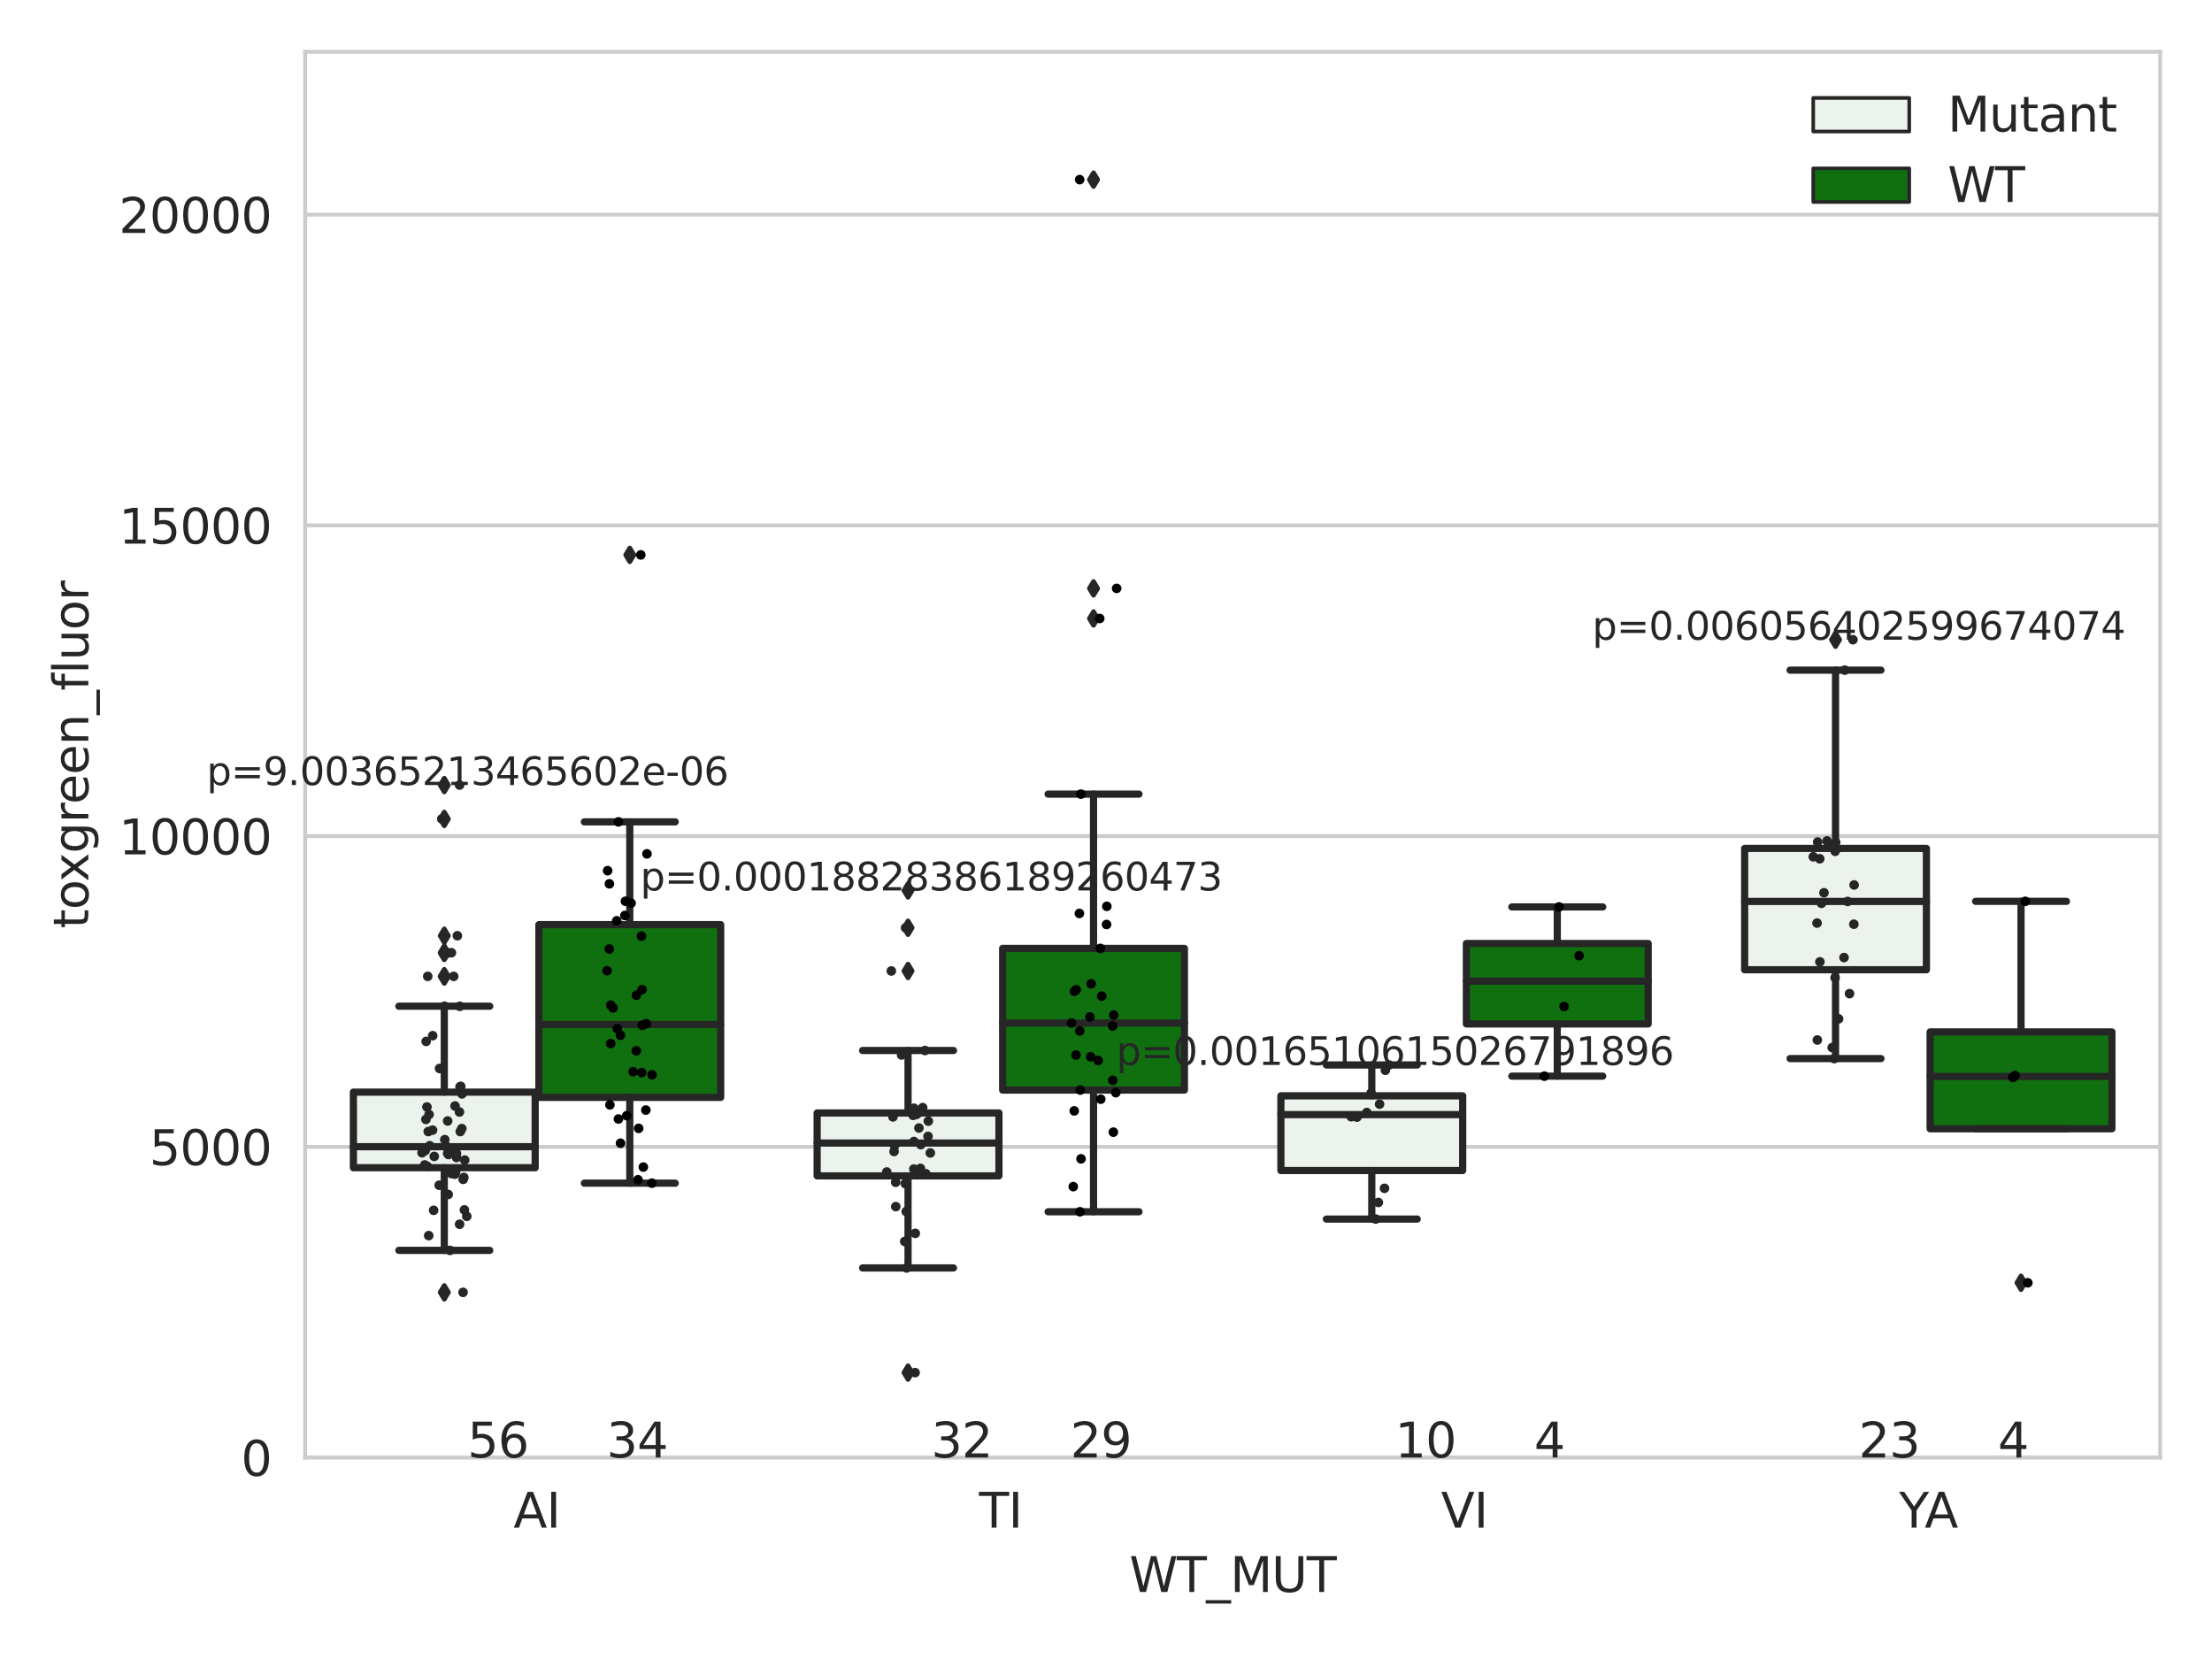 <?xml version="1.0" encoding="utf-8" standalone="no"?>
<!DOCTYPE svg PUBLIC "-//W3C//DTD SVG 1.1//EN"
  "http://www.w3.org/Graphics/SVG/1.1/DTD/svg11.dtd">
<svg xmlns:xlink="http://www.w3.org/1999/xlink" width="460.8pt" height="345.6pt" viewBox="0 0 460.8 345.6" xmlns="http://www.w3.org/2000/svg" version="1.1">
 <defs>
  <style type="text/css">*{stroke-linejoin: round; stroke-linecap: butt}</style>
 </defs>
 <g id="figure_1">
  <g id="patch_1">
   <path d="M 0 345.6 
L 460.8 345.6 
L 460.8 0 
L 0 0 
z
" style="fill: #ffffff"/>
  </g>
  <g id="axes_1">
   <g id="patch_2">
    <path d="M 63.571 303.64 
L 450 303.64 
L 450 10.8 
L 63.571 10.8 
z
" style="fill: #ffffff"/>
   </g>
   <g id="matplotlib.axis_1">
    <g id="xtick_1">
     <g id="text_1">
      <!-- AI -->
      <g style="fill: #262626" transform="translate(106.98 318.238) scale(0.1 -0.1)">
       <defs>
        <path id="DejaVuSans-41" d="M 2188 4044 
L 1331 1722 
L 3047 1722 
L 2188 4044 
z
M 1831 4666 
L 2547 4666 
L 4325 0 
L 3669 0 
L 3244 1197 
L 1141 1197 
L 716 0 
L 50 0 
L 1831 4666 
z
" transform="scale(0.016)"/>
        <path id="DejaVuSans-49" d="M 628 4666 
L 1259 4666 
L 1259 0 
L 628 0 
L 628 4666 
z
" transform="scale(0.016)"/>
       </defs>
       <use xlink:href="#DejaVuSans-41"/>
       <use xlink:href="#DejaVuSans-49" x="68.408"/>
      </g>
     </g>
    </g>
    <g id="xtick_2">
     <g id="text_2">
      <!-- TI -->
      <g style="fill: #262626" transform="translate(203.953 318.238) scale(0.1 -0.1)">
       <defs>
        <path id="DejaVuSans-54" d="M -19 4666 
L 3928 4666 
L 3928 4134 
L 2272 4134 
L 2272 0 
L 1638 0 
L 1638 4134 
L -19 4134 
L -19 4666 
z
" transform="scale(0.016)"/>
       </defs>
       <use xlink:href="#DejaVuSans-54"/>
       <use xlink:href="#DejaVuSans-49" x="61.084"/>
      </g>
     </g>
    </g>
    <g id="xtick_3">
     <g id="text_3">
      <!-- VI -->
      <g style="fill: #262626" transform="translate(300.194 318.238) scale(0.1 -0.1)">
       <defs>
        <path id="DejaVuSans-56" d="M 1831 0 
L 50 4666 
L 709 4666 
L 2188 738 
L 3669 4666 
L 4325 4666 
L 2547 0 
L 1831 0 
z
" transform="scale(0.016)"/>
       </defs>
       <use xlink:href="#DejaVuSans-56"/>
       <use xlink:href="#DejaVuSans-49" x="68.408"/>
      </g>
     </g>
    </g>
    <g id="xtick_4">
     <g id="text_4">
      <!-- YA -->
      <g style="fill: #262626" transform="translate(395.61 318.238) scale(0.1 -0.1)">
       <defs>
        <path id="DejaVuSans-59" d="M -13 4666 
L 666 4666 
L 1959 2747 
L 3244 4666 
L 3922 4666 
L 2272 2222 
L 2272 0 
L 1638 0 
L 1638 2222 
L -13 4666 
z
" transform="scale(0.016)"/>
       </defs>
       <use xlink:href="#DejaVuSans-59"/>
       <use xlink:href="#DejaVuSans-41" x="53.334"/>
      </g>
     </g>
    </g>
    <g id="text_5">
     <!-- WT_MUT -->
     <g style="fill: #262626" transform="translate(235.261 331.638) scale(0.1 -0.1)">
      <defs>
       <path id="DejaVuSans-57" d="M 213 4666 
L 850 4666 
L 1831 722 
L 2809 4666 
L 3519 4666 
L 4500 722 
L 5478 4666 
L 6119 4666 
L 4947 0 
L 4153 0 
L 3169 4050 
L 2175 0 
L 1381 0 
L 213 4666 
z
" transform="scale(0.016)"/>
       <path id="DejaVuSans-5f" d="M 3263 -1063 
L 3263 -1509 
L -63 -1509 
L -63 -1063 
L 3263 -1063 
z
" transform="scale(0.016)"/>
       <path id="DejaVuSans-4d" d="M 628 4666 
L 1569 4666 
L 2759 1491 
L 3956 4666 
L 4897 4666 
L 4897 0 
L 4281 0 
L 4281 4097 
L 3078 897 
L 2444 897 
L 1241 4097 
L 1241 0 
L 628 0 
L 628 4666 
z
" transform="scale(0.016)"/>
       <path id="DejaVuSans-55" d="M 556 4666 
L 1191 4666 
L 1191 1831 
Q 1191 1081 1462 751 
Q 1734 422 2344 422 
Q 2950 422 3222 751 
Q 3494 1081 3494 1831 
L 3494 4666 
L 4128 4666 
L 4128 1753 
Q 4128 841 3676 375 
Q 3225 -91 2344 -91 
Q 1459 -91 1007 375 
Q 556 841 556 1753 
L 556 4666 
z
" transform="scale(0.016)"/>
      </defs>
      <use xlink:href="#DejaVuSans-57"/>
      <use xlink:href="#DejaVuSans-54" x="98.877"/>
      <use xlink:href="#DejaVuSans-5f" x="159.961"/>
      <use xlink:href="#DejaVuSans-4d" x="209.961"/>
      <use xlink:href="#DejaVuSans-55" x="296.24"/>
      <use xlink:href="#DejaVuSans-54" x="369.434"/>
     </g>
    </g>
   </g>
   <g id="matplotlib.axis_2">
    <g id="ytick_1">
     <g id="line2d_1">
      <path d="M 63.571 303.64 
L 450 303.64 
" clip-path="url(#pbb4a83f0ce)" style="fill: none; stroke: #cccccc; stroke-width: 0.8; stroke-linecap: round"/>
     </g>
     <g id="text_6">
      <!-- 0 -->
      <g style="fill: #262626" transform="translate(50.209 307.439) scale(0.1 -0.1)">
       <defs>
        <path id="DejaVuSans-30" d="M 2034 4250 
Q 1547 4250 1301 3770 
Q 1056 3291 1056 2328 
Q 1056 1369 1301 889 
Q 1547 409 2034 409 
Q 2525 409 2770 889 
Q 3016 1369 3016 2328 
Q 3016 3291 2770 3770 
Q 2525 4250 2034 4250 
z
M 2034 4750 
Q 2819 4750 3233 4129 
Q 3647 3509 3647 2328 
Q 3647 1150 3233 529 
Q 2819 -91 2034 -91 
Q 1250 -91 836 529 
Q 422 1150 422 2328 
Q 422 3509 836 4129 
Q 1250 4750 2034 4750 
z
" transform="scale(0.016)"/>
       </defs>
       <use xlink:href="#DejaVuSans-30"/>
      </g>
     </g>
    </g>
    <g id="ytick_2">
     <g id="line2d_2">
      <path d="M 63.571 238.91 
L 450 238.91 
" clip-path="url(#pbb4a83f0ce)" style="fill: none; stroke: #cccccc; stroke-width: 0.8; stroke-linecap: round"/>
     </g>
     <g id="text_7">
      <!-- 5000 -->
      <g style="fill: #262626" transform="translate(31.121 242.709) scale(0.1 -0.1)">
       <defs>
        <path id="DejaVuSans-35" d="M 691 4666 
L 3169 4666 
L 3169 4134 
L 1269 4134 
L 1269 2991 
Q 1406 3038 1543 3061 
Q 1681 3084 1819 3084 
Q 2600 3084 3056 2656 
Q 3513 2228 3513 1497 
Q 3513 744 3044 326 
Q 2575 -91 1722 -91 
Q 1428 -91 1123 -41 
Q 819 9 494 109 
L 494 744 
Q 775 591 1075 516 
Q 1375 441 1709 441 
Q 2250 441 2565 725 
Q 2881 1009 2881 1497 
Q 2881 1984 2565 2268 
Q 2250 2553 1709 2553 
Q 1456 2553 1204 2497 
Q 953 2441 691 2322 
L 691 4666 
z
" transform="scale(0.016)"/>
       </defs>
       <use xlink:href="#DejaVuSans-35"/>
       <use xlink:href="#DejaVuSans-30" x="63.623"/>
       <use xlink:href="#DejaVuSans-30" x="127.246"/>
       <use xlink:href="#DejaVuSans-30" x="190.869"/>
      </g>
     </g>
    </g>
    <g id="ytick_3">
     <g id="line2d_3">
      <path d="M 63.571 174.18 
L 450 174.18 
" clip-path="url(#pbb4a83f0ce)" style="fill: none; stroke: #cccccc; stroke-width: 0.8; stroke-linecap: round"/>
     </g>
     <g id="text_8">
      <!-- 10000 -->
      <g style="fill: #262626" transform="translate(24.759 177.979) scale(0.1 -0.1)">
       <defs>
        <path id="DejaVuSans-31" d="M 794 531 
L 1825 531 
L 1825 4091 
L 703 3866 
L 703 4441 
L 1819 4666 
L 2450 4666 
L 2450 531 
L 3481 531 
L 3481 0 
L 794 0 
L 794 531 
z
" transform="scale(0.016)"/>
       </defs>
       <use xlink:href="#DejaVuSans-31"/>
       <use xlink:href="#DejaVuSans-30" x="63.623"/>
       <use xlink:href="#DejaVuSans-30" x="127.246"/>
       <use xlink:href="#DejaVuSans-30" x="190.869"/>
       <use xlink:href="#DejaVuSans-30" x="254.492"/>
      </g>
     </g>
    </g>
    <g id="ytick_4">
     <g id="line2d_4">
      <path d="M 63.571 109.45 
L 450 109.45 
" clip-path="url(#pbb4a83f0ce)" style="fill: none; stroke: #cccccc; stroke-width: 0.8; stroke-linecap: round"/>
     </g>
     <g id="text_9">
      <!-- 15000 -->
      <g style="fill: #262626" transform="translate(24.759 113.249) scale(0.1 -0.1)">
       <use xlink:href="#DejaVuSans-31"/>
       <use xlink:href="#DejaVuSans-35" x="63.623"/>
       <use xlink:href="#DejaVuSans-30" x="127.246"/>
       <use xlink:href="#DejaVuSans-30" x="190.869"/>
       <use xlink:href="#DejaVuSans-30" x="254.492"/>
      </g>
     </g>
    </g>
    <g id="ytick_5">
     <g id="line2d_5">
      <path d="M 63.571 44.719 
L 450 44.719 
" clip-path="url(#pbb4a83f0ce)" style="fill: none; stroke: #cccccc; stroke-width: 0.8; stroke-linecap: round"/>
     </g>
     <g id="text_10">
      <!-- 20000 -->
      <g style="fill: #262626" transform="translate(24.759 48.519) scale(0.1 -0.1)">
       <defs>
        <path id="DejaVuSans-32" d="M 1228 531 
L 3431 531 
L 3431 0 
L 469 0 
L 469 531 
Q 828 903 1448 1529 
Q 2069 2156 2228 2338 
Q 2531 2678 2651 2914 
Q 2772 3150 2772 3378 
Q 2772 3750 2511 3984 
Q 2250 4219 1831 4219 
Q 1534 4219 1204 4116 
Q 875 4013 500 3803 
L 500 4441 
Q 881 4594 1212 4672 
Q 1544 4750 1819 4750 
Q 2544 4750 2975 4387 
Q 3406 4025 3406 3419 
Q 3406 3131 3298 2873 
Q 3191 2616 2906 2266 
Q 2828 2175 2409 1742 
Q 1991 1309 1228 531 
z
" transform="scale(0.016)"/>
       </defs>
       <use xlink:href="#DejaVuSans-32"/>
       <use xlink:href="#DejaVuSans-30" x="63.623"/>
       <use xlink:href="#DejaVuSans-30" x="127.246"/>
       <use xlink:href="#DejaVuSans-30" x="190.869"/>
       <use xlink:href="#DejaVuSans-30" x="254.492"/>
      </g>
     </g>
    </g>
    <g id="text_11">
     <!-- toxgreen_fluor -->
     <g style="fill: #262626" transform="translate(18.401 193.415) rotate(-90) scale(0.1 -0.1)">
      <defs>
       <path id="DejaVuSans-74" d="M 1172 4494 
L 1172 3500 
L 2356 3500 
L 2356 3053 
L 1172 3053 
L 1172 1153 
Q 1172 725 1289 603 
Q 1406 481 1766 481 
L 2356 481 
L 2356 0 
L 1766 0 
Q 1100 0 847 248 
Q 594 497 594 1153 
L 594 3053 
L 172 3053 
L 172 3500 
L 594 3500 
L 594 4494 
L 1172 4494 
z
" transform="scale(0.016)"/>
       <path id="DejaVuSans-6f" d="M 1959 3097 
Q 1497 3097 1228 2736 
Q 959 2375 959 1747 
Q 959 1119 1226 758 
Q 1494 397 1959 397 
Q 2419 397 2687 759 
Q 2956 1122 2956 1747 
Q 2956 2369 2687 2733 
Q 2419 3097 1959 3097 
z
M 1959 3584 
Q 2709 3584 3137 3096 
Q 3566 2609 3566 1747 
Q 3566 888 3137 398 
Q 2709 -91 1959 -91 
Q 1206 -91 779 398 
Q 353 888 353 1747 
Q 353 2609 779 3096 
Q 1206 3584 1959 3584 
z
" transform="scale(0.016)"/>
       <path id="DejaVuSans-78" d="M 3513 3500 
L 2247 1797 
L 3578 0 
L 2900 0 
L 1881 1375 
L 863 0 
L 184 0 
L 1544 1831 
L 300 3500 
L 978 3500 
L 1906 2253 
L 2834 3500 
L 3513 3500 
z
" transform="scale(0.016)"/>
       <path id="DejaVuSans-67" d="M 2906 1791 
Q 2906 2416 2648 2759 
Q 2391 3103 1925 3103 
Q 1463 3103 1205 2759 
Q 947 2416 947 1791 
Q 947 1169 1205 825 
Q 1463 481 1925 481 
Q 2391 481 2648 825 
Q 2906 1169 2906 1791 
z
M 3481 434 
Q 3481 -459 3084 -895 
Q 2688 -1331 1869 -1331 
Q 1566 -1331 1297 -1286 
Q 1028 -1241 775 -1147 
L 775 -588 
Q 1028 -725 1275 -790 
Q 1522 -856 1778 -856 
Q 2344 -856 2625 -561 
Q 2906 -266 2906 331 
L 2906 616 
Q 2728 306 2450 153 
Q 2172 0 1784 0 
Q 1141 0 747 490 
Q 353 981 353 1791 
Q 353 2603 747 3093 
Q 1141 3584 1784 3584 
Q 2172 3584 2450 3431 
Q 2728 3278 2906 2969 
L 2906 3500 
L 3481 3500 
L 3481 434 
z
" transform="scale(0.016)"/>
       <path id="DejaVuSans-72" d="M 2631 2963 
Q 2534 3019 2420 3045 
Q 2306 3072 2169 3072 
Q 1681 3072 1420 2755 
Q 1159 2438 1159 1844 
L 1159 0 
L 581 0 
L 581 3500 
L 1159 3500 
L 1159 2956 
Q 1341 3275 1631 3429 
Q 1922 3584 2338 3584 
Q 2397 3584 2469 3576 
Q 2541 3569 2628 3553 
L 2631 2963 
z
" transform="scale(0.016)"/>
       <path id="DejaVuSans-65" d="M 3597 1894 
L 3597 1613 
L 953 1613 
Q 991 1019 1311 708 
Q 1631 397 2203 397 
Q 2534 397 2845 478 
Q 3156 559 3463 722 
L 3463 178 
Q 3153 47 2828 -22 
Q 2503 -91 2169 -91 
Q 1331 -91 842 396 
Q 353 884 353 1716 
Q 353 2575 817 3079 
Q 1281 3584 2069 3584 
Q 2775 3584 3186 3129 
Q 3597 2675 3597 1894 
z
M 3022 2063 
Q 3016 2534 2758 2815 
Q 2500 3097 2075 3097 
Q 1594 3097 1305 2825 
Q 1016 2553 972 2059 
L 3022 2063 
z
" transform="scale(0.016)"/>
       <path id="DejaVuSans-6e" d="M 3513 2113 
L 3513 0 
L 2938 0 
L 2938 2094 
Q 2938 2591 2744 2837 
Q 2550 3084 2163 3084 
Q 1697 3084 1428 2787 
Q 1159 2491 1159 1978 
L 1159 0 
L 581 0 
L 581 3500 
L 1159 3500 
L 1159 2956 
Q 1366 3272 1645 3428 
Q 1925 3584 2291 3584 
Q 2894 3584 3203 3211 
Q 3513 2838 3513 2113 
z
" transform="scale(0.016)"/>
       <path id="DejaVuSans-66" d="M 2375 4863 
L 2375 4384 
L 1825 4384 
Q 1516 4384 1395 4259 
Q 1275 4134 1275 3809 
L 1275 3500 
L 2222 3500 
L 2222 3053 
L 1275 3053 
L 1275 0 
L 697 0 
L 697 3053 
L 147 3053 
L 147 3500 
L 697 3500 
L 697 3744 
Q 697 4328 969 4595 
Q 1241 4863 1831 4863 
L 2375 4863 
z
" transform="scale(0.016)"/>
       <path id="DejaVuSans-6c" d="M 603 4863 
L 1178 4863 
L 1178 0 
L 603 0 
L 603 4863 
z
" transform="scale(0.016)"/>
       <path id="DejaVuSans-75" d="M 544 1381 
L 544 3500 
L 1119 3500 
L 1119 1403 
Q 1119 906 1312 657 
Q 1506 409 1894 409 
Q 2359 409 2629 706 
Q 2900 1003 2900 1516 
L 2900 3500 
L 3475 3500 
L 3475 0 
L 2900 0 
L 2900 538 
Q 2691 219 2414 64 
Q 2138 -91 1772 -91 
Q 1169 -91 856 284 
Q 544 659 544 1381 
z
M 1991 3584 
L 1991 3584 
z
" transform="scale(0.016)"/>
      </defs>
      <use xlink:href="#DejaVuSans-74"/>
      <use xlink:href="#DejaVuSans-6f" x="39.209"/>
      <use xlink:href="#DejaVuSans-78" x="97.266"/>
      <use xlink:href="#DejaVuSans-67" x="156.445"/>
      <use xlink:href="#DejaVuSans-72" x="219.922"/>
      <use xlink:href="#DejaVuSans-65" x="258.785"/>
      <use xlink:href="#DejaVuSans-65" x="320.309"/>
      <use xlink:href="#DejaVuSans-6e" x="381.832"/>
      <use xlink:href="#DejaVuSans-5f" x="445.211"/>
      <use xlink:href="#DejaVuSans-66" x="495.211"/>
      <use xlink:href="#DejaVuSans-6c" x="530.416"/>
      <use xlink:href="#DejaVuSans-75" x="558.199"/>
      <use xlink:href="#DejaVuSans-6f" x="621.578"/>
      <use xlink:href="#DejaVuSans-72" x="682.76"/>
     </g>
    </g>
   </g>
   <g id="patch_3">
    <path d="M 73.618 243.258 
L 111.488 243.258 
L 111.488 227.509 
L 73.618 227.509 
L 73.618 243.258 
z
" clip-path="url(#pbb4a83f0ce)" style="fill: #ecf2ec; stroke: #262626; stroke-width: 1.5; stroke-linejoin: miter"/>
   </g>
   <g id="patch_4">
    <path d="M 112.261 228.6 
L 150.131 228.6 
L 150.131 192.621 
L 112.261 192.621 
L 112.261 228.6 
z
" clip-path="url(#pbb4a83f0ce)" style="fill: #107010; stroke: #262626; stroke-width: 1.5; stroke-linejoin: miter"/>
   </g>
   <g id="patch_5">
    <path d="M 170.226 244.958 
L 208.096 244.958 
L 208.096 231.85 
L 170.226 231.85 
L 170.226 244.958 
z
" clip-path="url(#pbb4a83f0ce)" style="fill: #ecf2ec; stroke: #262626; stroke-width: 1.5; stroke-linejoin: miter"/>
   </g>
   <g id="patch_6">
    <path d="M 208.868 227.079 
L 246.738 227.079 
L 246.738 197.57 
L 208.868 197.57 
L 208.868 227.079 
z
" clip-path="url(#pbb4a83f0ce)" style="fill: #107010; stroke: #262626; stroke-width: 1.5; stroke-linejoin: miter"/>
   </g>
   <g id="patch_7">
    <path d="M 266.833 243.844 
L 304.703 243.844 
L 304.703 228.28 
L 266.833 228.28 
L 266.833 243.844 
z
" clip-path="url(#pbb4a83f0ce)" style="fill: #ecf2ec; stroke: #262626; stroke-width: 1.5; stroke-linejoin: miter"/>
   </g>
   <g id="patch_8">
    <path d="M 305.476 213.302 
L 343.346 213.302 
L 343.346 196.551 
L 305.476 196.551 
L 305.476 213.302 
z
" clip-path="url(#pbb4a83f0ce)" style="fill: #107010; stroke: #262626; stroke-width: 1.5; stroke-linejoin: miter"/>
   </g>
   <g id="patch_9">
    <path d="M 363.44 202.019 
L 401.31 202.019 
L 401.31 176.743 
L 363.44 176.743 
L 363.44 202.019 
z
" clip-path="url(#pbb4a83f0ce)" style="fill: #ecf2ec; stroke: #262626; stroke-width: 1.5; stroke-linejoin: miter"/>
   </g>
   <g id="patch_10">
    <path d="M 402.083 235.142 
L 439.953 235.142 
L 439.953 214.969 
L 402.083 214.969 
L 402.083 235.142 
z
" clip-path="url(#pbb4a83f0ce)" style="fill: #107010; stroke: #262626; stroke-width: 1.5; stroke-linejoin: miter"/>
   </g>
   <g id="patch_11">
    <path d="M 111.875 303.64 
L 111.875 303.64 
L 111.875 303.64 
L 111.875 303.64 
z
" clip-path="url(#pbb4a83f0ce)" style="fill: #ecf2ec; stroke: #262626; stroke-width: 0.75; stroke-linejoin: miter"/>
   </g>
   <g id="patch_12">
    <path d="M 111.875 303.64 
L 111.875 303.64 
L 111.875 303.64 
L 111.875 303.64 
z
" clip-path="url(#pbb4a83f0ce)" style="fill: #107010; stroke: #262626; stroke-width: 0.75; stroke-linejoin: miter"/>
   </g>
   <g id="PathCollection_1"/>
   <g id="PathCollection_2"/>
   <g id="line2d_6">
    <path d="M 92.553 243.258 
L 92.553 260.475 
" clip-path="url(#pbb4a83f0ce)" style="fill: none; stroke: #262626; stroke-width: 1.5; stroke-linecap: round"/>
   </g>
   <g id="line2d_7">
    <path d="M 92.553 227.509 
L 92.553 209.612 
" clip-path="url(#pbb4a83f0ce)" style="fill: none; stroke: #262626; stroke-width: 1.5; stroke-linecap: round"/>
   </g>
   <g id="line2d_8">
    <path d="M 83.086 260.475 
L 102.021 260.475 
" clip-path="url(#pbb4a83f0ce)" style="fill: none; stroke: #262626; stroke-width: 1.5; stroke-linecap: round"/>
   </g>
   <g id="line2d_9">
    <path d="M 83.086 209.612 
L 102.021 209.612 
" clip-path="url(#pbb4a83f0ce)" style="fill: none; stroke: #262626; stroke-width: 1.5; stroke-linecap: round"/>
   </g>
   <g id="line2d_10">
    <defs>
     <path id="me46abbcac2" d="M -0 1.414 
L 0.849 0 
L 0 -1.414 
L -0.849 -0 
z
" style="stroke: #262626; stroke-linejoin: miter"/>
    </defs>
    <g clip-path="url(#pbb4a83f0ce)">
     <use xlink:href="#me46abbcac2" x="92.553" y="269.221" style="fill: #262626; stroke: #262626; stroke-linejoin: miter"/>
     <use xlink:href="#me46abbcac2" x="92.553" y="203.394" style="fill: #262626; stroke: #262626; stroke-linejoin: miter"/>
     <use xlink:href="#me46abbcac2" x="92.553" y="170.599" style="fill: #262626; stroke: #262626; stroke-linejoin: miter"/>
     <use xlink:href="#me46abbcac2" x="92.553" y="203.397" style="fill: #262626; stroke: #262626; stroke-linejoin: miter"/>
     <use xlink:href="#me46abbcac2" x="92.553" y="194.935" style="fill: #262626; stroke: #262626; stroke-linejoin: miter"/>
     <use xlink:href="#me46abbcac2" x="92.553" y="198.469" style="fill: #262626; stroke: #262626; stroke-linejoin: miter"/>
     <use xlink:href="#me46abbcac2" x="92.553" y="198.504" style="fill: #262626; stroke: #262626; stroke-linejoin: miter"/>
     <use xlink:href="#me46abbcac2" x="92.553" y="163.544" style="fill: #262626; stroke: #262626; stroke-linejoin: miter"/>
    </g>
   </g>
   <g id="line2d_11">
    <path d="M 131.196 228.6 
L 131.196 246.477 
" clip-path="url(#pbb4a83f0ce)" style="fill: none; stroke: #262626; stroke-width: 1.5; stroke-linecap: round"/>
   </g>
   <g id="line2d_12">
    <path d="M 131.196 192.621 
L 131.196 171.211 
" clip-path="url(#pbb4a83f0ce)" style="fill: none; stroke: #262626; stroke-width: 1.5; stroke-linecap: round"/>
   </g>
   <g id="line2d_13">
    <path d="M 121.729 246.477 
L 140.664 246.477 
" clip-path="url(#pbb4a83f0ce)" style="fill: none; stroke: #262626; stroke-width: 1.5; stroke-linecap: round"/>
   </g>
   <g id="line2d_14">
    <path d="M 121.729 171.211 
L 140.664 171.211 
" clip-path="url(#pbb4a83f0ce)" style="fill: none; stroke: #262626; stroke-width: 1.5; stroke-linecap: round"/>
   </g>
   <g id="line2d_15">
    <g clip-path="url(#pbb4a83f0ce)">
     <use xlink:href="#me46abbcac2" x="131.196" y="115.595" style="fill: #262626; stroke: #262626; stroke-linejoin: miter"/>
    </g>
   </g>
   <g id="line2d_16">
    <path d="M 189.161 244.958 
L 189.161 264.136 
" clip-path="url(#pbb4a83f0ce)" style="fill: none; stroke: #262626; stroke-width: 1.5; stroke-linecap: round"/>
   </g>
   <g id="line2d_17">
    <path d="M 189.161 231.85 
L 189.161 218.838 
" clip-path="url(#pbb4a83f0ce)" style="fill: none; stroke: #262626; stroke-width: 1.5; stroke-linecap: round"/>
   </g>
   <g id="line2d_18">
    <path d="M 179.693 264.136 
L 198.628 264.136 
" clip-path="url(#pbb4a83f0ce)" style="fill: none; stroke: #262626; stroke-width: 1.5; stroke-linecap: round"/>
   </g>
   <g id="line2d_19">
    <path d="M 179.693 218.838 
L 198.628 218.838 
" clip-path="url(#pbb4a83f0ce)" style="fill: none; stroke: #262626; stroke-width: 1.5; stroke-linecap: round"/>
   </g>
   <g id="line2d_20">
    <g clip-path="url(#pbb4a83f0ce)">
     <use xlink:href="#me46abbcac2" x="189.161" y="285.94" style="fill: #262626; stroke: #262626; stroke-linejoin: miter"/>
     <use xlink:href="#me46abbcac2" x="189.161" y="193.275" style="fill: #262626; stroke: #262626; stroke-linejoin: miter"/>
     <use xlink:href="#me46abbcac2" x="189.161" y="202.272" style="fill: #262626; stroke: #262626; stroke-linejoin: miter"/>
     <use xlink:href="#me46abbcac2" x="189.161" y="185.498" style="fill: #262626; stroke: #262626; stroke-linejoin: miter"/>
    </g>
   </g>
   <g id="line2d_21">
    <path d="M 227.803 227.079 
L 227.803 252.432 
" clip-path="url(#pbb4a83f0ce)" style="fill: none; stroke: #262626; stroke-width: 1.5; stroke-linecap: round"/>
   </g>
   <g id="line2d_22">
    <path d="M 227.803 197.57 
L 227.803 165.43 
" clip-path="url(#pbb4a83f0ce)" style="fill: none; stroke: #262626; stroke-width: 1.5; stroke-linecap: round"/>
   </g>
   <g id="line2d_23">
    <path d="M 218.336 252.432 
L 237.271 252.432 
" clip-path="url(#pbb4a83f0ce)" style="fill: none; stroke: #262626; stroke-width: 1.5; stroke-linecap: round"/>
   </g>
   <g id="line2d_24">
    <path d="M 218.336 165.43 
L 237.271 165.43 
" clip-path="url(#pbb4a83f0ce)" style="fill: none; stroke: #262626; stroke-width: 1.5; stroke-linecap: round"/>
   </g>
   <g id="line2d_25">
    <g clip-path="url(#pbb4a83f0ce)">
     <use xlink:href="#me46abbcac2" x="227.803" y="128.839" style="fill: #262626; stroke: #262626; stroke-linejoin: miter"/>
     <use xlink:href="#me46abbcac2" x="227.803" y="122.572" style="fill: #262626; stroke: #262626; stroke-linejoin: miter"/>
     <use xlink:href="#me46abbcac2" x="227.803" y="37.422" style="fill: #262626; stroke: #262626; stroke-linejoin: miter"/>
    </g>
   </g>
   <g id="line2d_26">
    <path d="M 285.768 243.844 
L 285.768 253.953 
" clip-path="url(#pbb4a83f0ce)" style="fill: none; stroke: #262626; stroke-width: 1.5; stroke-linecap: round"/>
   </g>
   <g id="line2d_27">
    <path d="M 285.768 228.28 
L 285.768 221.854 
" clip-path="url(#pbb4a83f0ce)" style="fill: none; stroke: #262626; stroke-width: 1.5; stroke-linecap: round"/>
   </g>
   <g id="line2d_28">
    <path d="M 276.3 253.953 
L 295.235 253.953 
" clip-path="url(#pbb4a83f0ce)" style="fill: none; stroke: #262626; stroke-width: 1.5; stroke-linecap: round"/>
   </g>
   <g id="line2d_29">
    <path d="M 276.3 221.854 
L 295.235 221.854 
" clip-path="url(#pbb4a83f0ce)" style="fill: none; stroke: #262626; stroke-width: 1.5; stroke-linecap: round"/>
   </g>
   <g id="line2d_30"/>
   <g id="line2d_31">
    <path d="M 324.411 213.302 
L 324.411 224.181 
" clip-path="url(#pbb4a83f0ce)" style="fill: none; stroke: #262626; stroke-width: 1.5; stroke-linecap: round"/>
   </g>
   <g id="line2d_32">
    <path d="M 324.411 196.551 
L 324.411 188.931 
" clip-path="url(#pbb4a83f0ce)" style="fill: none; stroke: #262626; stroke-width: 1.5; stroke-linecap: round"/>
   </g>
   <g id="line2d_33">
    <path d="M 314.943 224.181 
L 333.878 224.181 
" clip-path="url(#pbb4a83f0ce)" style="fill: none; stroke: #262626; stroke-width: 1.5; stroke-linecap: round"/>
   </g>
   <g id="line2d_34">
    <path d="M 314.943 188.931 
L 333.878 188.931 
" clip-path="url(#pbb4a83f0ce)" style="fill: none; stroke: #262626; stroke-width: 1.5; stroke-linecap: round"/>
   </g>
   <g id="line2d_35"/>
   <g id="line2d_36">
    <path d="M 382.375 202.019 
L 382.375 220.52 
" clip-path="url(#pbb4a83f0ce)" style="fill: none; stroke: #262626; stroke-width: 1.5; stroke-linecap: round"/>
   </g>
   <g id="line2d_37">
    <path d="M 382.375 176.743 
L 382.375 139.6 
" clip-path="url(#pbb4a83f0ce)" style="fill: none; stroke: #262626; stroke-width: 1.5; stroke-linecap: round"/>
   </g>
   <g id="line2d_38">
    <path d="M 372.907 220.52 
L 391.842 220.52 
" clip-path="url(#pbb4a83f0ce)" style="fill: none; stroke: #262626; stroke-width: 1.5; stroke-linecap: round"/>
   </g>
   <g id="line2d_39">
    <path d="M 372.907 139.6 
L 391.842 139.6 
" clip-path="url(#pbb4a83f0ce)" style="fill: none; stroke: #262626; stroke-width: 1.5; stroke-linecap: round"/>
   </g>
   <g id="line2d_40">
    <g clip-path="url(#pbb4a83f0ce)">
     <use xlink:href="#me46abbcac2" x="382.375" y="133.264" style="fill: #262626; stroke: #262626; stroke-linejoin: miter"/>
    </g>
   </g>
   <g id="line2d_41">
    <path d="M 421.018 235.142 
L 421.018 235.142 
" clip-path="url(#pbb4a83f0ce)" style="fill: none; stroke: #262626; stroke-width: 1.5; stroke-linecap: round"/>
   </g>
   <g id="line2d_42">
    <path d="M 421.018 214.969 
L 421.018 187.766 
" clip-path="url(#pbb4a83f0ce)" style="fill: none; stroke: #262626; stroke-width: 1.5; stroke-linecap: round"/>
   </g>
   <g id="line2d_43">
    <path d="M 411.55 235.142 
L 430.485 235.142 
" clip-path="url(#pbb4a83f0ce)" style="fill: none; stroke: #262626; stroke-width: 1.5; stroke-linecap: round"/>
   </g>
   <g id="line2d_44">
    <path d="M 411.55 187.766 
L 430.485 187.766 
" clip-path="url(#pbb4a83f0ce)" style="fill: none; stroke: #262626; stroke-width: 1.5; stroke-linecap: round"/>
   </g>
   <g id="line2d_45">
    <g clip-path="url(#pbb4a83f0ce)">
     <use xlink:href="#me46abbcac2" x="421.018" y="267.226" style="fill: #262626; stroke: #262626; stroke-linejoin: miter"/>
    </g>
   </g>
   <g id="line2d_46">
    <path d="M 73.618 238.875 
L 111.488 238.875 
" clip-path="url(#pbb4a83f0ce)" style="fill: none; stroke: #262626; stroke-width: 1.5; stroke-linecap: round"/>
   </g>
   <g id="line2d_47">
    <path d="M 112.261 213.422 
L 150.131 213.422 
" clip-path="url(#pbb4a83f0ce)" style="fill: none; stroke: #262626; stroke-width: 1.5; stroke-linecap: round"/>
   </g>
   <g id="line2d_48">
    <path d="M 170.226 238.121 
L 208.096 238.121 
" clip-path="url(#pbb4a83f0ce)" style="fill: none; stroke: #262626; stroke-width: 1.5; stroke-linecap: round"/>
   </g>
   <g id="line2d_49">
    <path d="M 208.868 213.116 
L 246.738 213.116 
" clip-path="url(#pbb4a83f0ce)" style="fill: none; stroke: #262626; stroke-width: 1.5; stroke-linecap: round"/>
   </g>
   <g id="line2d_50">
    <path d="M 266.833 232.195 
L 304.703 232.195 
" clip-path="url(#pbb4a83f0ce)" style="fill: none; stroke: #262626; stroke-width: 1.5; stroke-linecap: round"/>
   </g>
   <g id="line2d_51">
    <path d="M 305.476 204.383 
L 343.346 204.383 
" clip-path="url(#pbb4a83f0ce)" style="fill: none; stroke: #262626; stroke-width: 1.5; stroke-linecap: round"/>
   </g>
   <g id="line2d_52">
    <path d="M 363.44 187.79 
L 401.31 187.79 
" clip-path="url(#pbb4a83f0ce)" style="fill: none; stroke: #262626; stroke-width: 1.5; stroke-linecap: round"/>
   </g>
   <g id="line2d_53">
    <path d="M 402.083 224.242 
L 439.953 224.242 
" clip-path="url(#pbb4a83f0ce)" style="fill: none; stroke: #262626; stroke-width: 1.5; stroke-linecap: round"/>
   </g>
   <g id="patch_13">
    <path d="M 63.571 303.64 
L 63.571 10.8 
" style="fill: none; stroke: #cccccc; stroke-width: 0.8; stroke-linejoin: miter; stroke-linecap: square"/>
   </g>
   <g id="patch_14">
    <path d="M 450 303.64 
L 450 10.8 
" style="fill: none; stroke: #cccccc; stroke-width: 0.8; stroke-linejoin: miter; stroke-linecap: square"/>
   </g>
   <g id="patch_15">
    <path d="M 63.571 303.64 
L 450 303.64 
" style="fill: none; stroke: #cccccc; stroke-width: 0.8; stroke-linejoin: miter; stroke-linecap: square"/>
   </g>
   <g id="patch_16">
    <path d="M 63.571 10.8 
L 450 10.8 
" style="fill: none; stroke: #cccccc; stroke-width: 0.8; stroke-linejoin: miter; stroke-linecap: square"/>
   </g>
   <g id="PathCollection_3">
    <defs>
     <path id="C0_0_0704b34fce" d="M 0 1 
C 0.265 1 0.52 0.895 0.707 0.707 
C 0.895 0.52 1 0.265 1 -0 
C 1 -0.265 0.895 -0.52 0.707 -0.707 
C 0.52 -0.895 0.265 -1 0 -1 
C -0.265 -1 -0.52 -0.895 -0.707 -0.707 
C -0.895 -0.52 -1 -0.265 -1 0 
C -1 0.265 -0.895 0.52 -0.707 0.707 
C -0.52 0.895 -0.265 1 0 1 
z
"/>
    </defs>
    <g clip-path="url(#pbb4a83f0ce)">
     <use xlink:href="#C0_0_0704b34fce" x="93.74" y="260.475" style="fill: #262626"/>
    </g>
    <g clip-path="url(#pbb4a83f0ce)">
     <use xlink:href="#C0_0_0704b34fce" x="96.49" y="245.68" style="fill: #262626"/>
    </g>
    <g clip-path="url(#pbb4a83f0ce)">
     <use xlink:href="#C0_0_0704b34fce" x="89.107" y="203.394" style="fill: #262626"/>
    </g>
    <g clip-path="url(#pbb4a83f0ce)">
     <use xlink:href="#C0_0_0704b34fce" x="92.602" y="209.612" style="fill: #262626"/>
    </g>
    <g clip-path="url(#pbb4a83f0ce)">
     <use xlink:href="#C0_0_0704b34fce" x="95.778" y="209.634" style="fill: #262626"/>
    </g>
    <g clip-path="url(#pbb4a83f0ce)">
     <use xlink:href="#C0_0_0704b34fce" x="96.243" y="227.878" style="fill: #262626"/>
    </g>
    <g clip-path="url(#pbb4a83f0ce)">
     <use xlink:href="#C0_0_0704b34fce" x="97.236" y="253.378" style="fill: #262626"/>
    </g>
    <g clip-path="url(#pbb4a83f0ce)">
     <use xlink:href="#C0_0_0704b34fce" x="93.253" y="233.521" style="fill: #262626"/>
    </g>
    <g clip-path="url(#pbb4a83f0ce)">
     <use xlink:href="#C0_0_0704b34fce" x="95.881" y="235.723" style="fill: #262626"/>
    </g>
    <g clip-path="url(#pbb4a83f0ce)">
     <use xlink:href="#C0_0_0704b34fce" x="92.026" y="170.599" style="fill: #262626"/>
    </g>
    <g clip-path="url(#pbb4a83f0ce)">
     <use xlink:href="#C0_0_0704b34fce" x="89.214" y="235.727" style="fill: #262626"/>
    </g>
    <g clip-path="url(#pbb4a83f0ce)">
     <use xlink:href="#C0_0_0704b34fce" x="94.511" y="203.397" style="fill: #262626"/>
    </g>
    <g clip-path="url(#pbb4a83f0ce)">
     <use xlink:href="#C0_0_0704b34fce" x="88.575" y="239.683" style="fill: #262626"/>
    </g>
    <g clip-path="url(#pbb4a83f0ce)">
     <use xlink:href="#C0_0_0704b34fce" x="90.139" y="215.755" style="fill: #262626"/>
    </g>
    <g clip-path="url(#pbb4a83f0ce)">
     <use xlink:href="#C0_0_0704b34fce" x="95.102" y="241.125" style="fill: #262626"/>
    </g>
    <g clip-path="url(#pbb4a83f0ce)">
     <use xlink:href="#C0_0_0704b34fce" x="89.007" y="242.969" style="fill: #262626"/>
    </g>
    <g clip-path="url(#pbb4a83f0ce)">
     <use xlink:href="#C0_0_0704b34fce" x="95.095" y="240.296" style="fill: #262626"/>
    </g>
    <g clip-path="url(#pbb4a83f0ce)">
     <use xlink:href="#C0_0_0704b34fce" x="95.278" y="194.935" style="fill: #262626"/>
    </g>
    <g clip-path="url(#pbb4a83f0ce)">
     <use xlink:href="#C0_0_0704b34fce" x="88.775" y="216.945" style="fill: #262626"/>
    </g>
    <g clip-path="url(#pbb4a83f0ce)">
     <use xlink:href="#C0_0_0704b34fce" x="94.041" y="198.469" style="fill: #262626"/>
    </g>
    <g clip-path="url(#pbb4a83f0ce)">
     <use xlink:href="#C0_0_0704b34fce" x="95.715" y="231.643" style="fill: #262626"/>
    </g>
    <g clip-path="url(#pbb4a83f0ce)">
     <use xlink:href="#C0_0_0704b34fce" x="92.882" y="238.705" style="fill: #262626"/>
    </g>
    <g clip-path="url(#pbb4a83f0ce)">
     <use xlink:href="#C0_0_0704b34fce" x="95.741" y="255.031" style="fill: #262626"/>
    </g>
    <g clip-path="url(#pbb4a83f0ce)">
     <use xlink:href="#C0_0_0704b34fce" x="96.628" y="245.278" style="fill: #262626"/>
    </g>
    <g clip-path="url(#pbb4a83f0ce)">
     <use xlink:href="#C0_0_0704b34fce" x="90.34" y="252.129" style="fill: #262626"/>
    </g>
    <g clip-path="url(#pbb4a83f0ce)">
     <use xlink:href="#C0_0_0704b34fce" x="92.655" y="237.408" style="fill: #262626"/>
    </g>
    <g clip-path="url(#pbb4a83f0ce)">
     <use xlink:href="#C0_0_0704b34fce" x="93.236" y="239.046" style="fill: #262626"/>
    </g>
    <g clip-path="url(#pbb4a83f0ce)">
     <use xlink:href="#C0_0_0704b34fce" x="95.987" y="226.315" style="fill: #262626"/>
    </g>
    <g clip-path="url(#pbb4a83f0ce)">
     <use xlink:href="#C0_0_0704b34fce" x="93.76" y="239.256" style="fill: #262626"/>
    </g>
    <g clip-path="url(#pbb4a83f0ce)">
     <use xlink:href="#C0_0_0704b34fce" x="94.797" y="230.397" style="fill: #262626"/>
    </g>
    <g clip-path="url(#pbb4a83f0ce)">
     <use xlink:href="#C0_0_0704b34fce" x="93.43" y="239.496" style="fill: #262626"/>
    </g>
    <g clip-path="url(#pbb4a83f0ce)">
     <use xlink:href="#C0_0_0704b34fce" x="96.741" y="252.042" style="fill: #262626"/>
    </g>
    <g clip-path="url(#pbb4a83f0ce)">
     <use xlink:href="#C0_0_0704b34fce" x="93.427" y="198.504" style="fill: #262626"/>
    </g>
    <g clip-path="url(#pbb4a83f0ce)">
     <use xlink:href="#C0_0_0704b34fce" x="90.462" y="240.903" style="fill: #262626"/>
    </g>
    <g clip-path="url(#pbb4a83f0ce)">
     <use xlink:href="#C0_0_0704b34fce" x="95.835" y="226.401" style="fill: #262626"/>
    </g>
    <g clip-path="url(#pbb4a83f0ce)">
     <use xlink:href="#C0_0_0704b34fce" x="91.482" y="246.904" style="fill: #262626"/>
    </g>
    <g clip-path="url(#pbb4a83f0ce)">
     <use xlink:href="#C0_0_0704b34fce" x="96.465" y="269.221" style="fill: #262626"/>
    </g>
    <g clip-path="url(#pbb4a83f0ce)">
     <use xlink:href="#C0_0_0704b34fce" x="96.206" y="235.109" style="fill: #262626"/>
    </g>
    <g clip-path="url(#pbb4a83f0ce)">
     <use xlink:href="#C0_0_0704b34fce" x="94.037" y="244.472" style="fill: #262626"/>
    </g>
    <g clip-path="url(#pbb4a83f0ce)">
     <use xlink:href="#C0_0_0704b34fce" x="93.367" y="248.827" style="fill: #262626"/>
    </g>
    <g clip-path="url(#pbb4a83f0ce)">
     <use xlink:href="#C0_0_0704b34fce" x="87.925" y="240.139" style="fill: #262626"/>
    </g>
    <g clip-path="url(#pbb4a83f0ce)">
     <use xlink:href="#C0_0_0704b34fce" x="88.477" y="242.679" style="fill: #262626"/>
    </g>
    <g clip-path="url(#pbb4a83f0ce)">
     <use xlink:href="#C0_0_0704b34fce" x="96.805" y="241.661" style="fill: #262626"/>
    </g>
    <g clip-path="url(#pbb4a83f0ce)">
     <use xlink:href="#C0_0_0704b34fce" x="89.308" y="257.399" style="fill: #262626"/>
    </g>
    <g clip-path="url(#pbb4a83f0ce)">
     <use xlink:href="#C0_0_0704b34fce" x="93.425" y="240.506" style="fill: #262626"/>
    </g>
    <g clip-path="url(#pbb4a83f0ce)">
     <use xlink:href="#C0_0_0704b34fce" x="88.73" y="233.195" style="fill: #262626"/>
    </g>
    <g clip-path="url(#pbb4a83f0ce)">
     <use xlink:href="#C0_0_0704b34fce" x="94.756" y="244.606" style="fill: #262626"/>
    </g>
    <g clip-path="url(#pbb4a83f0ce)">
     <use xlink:href="#C0_0_0704b34fce" x="88.939" y="230.597" style="fill: #262626"/>
    </g>
    <g clip-path="url(#pbb4a83f0ce)">
     <use xlink:href="#C0_0_0704b34fce" x="94.666" y="239.403" style="fill: #262626"/>
    </g>
    <g clip-path="url(#pbb4a83f0ce)">
     <use xlink:href="#C0_0_0704b34fce" x="95.737" y="163.544" style="fill: #262626"/>
    </g>
    <g clip-path="url(#pbb4a83f0ce)">
     <use xlink:href="#C0_0_0704b34fce" x="94.928" y="244.125" style="fill: #262626"/>
    </g>
    <g clip-path="url(#pbb4a83f0ce)">
     <use xlink:href="#C0_0_0704b34fce" x="93.255" y="240.262" style="fill: #262626"/>
    </g>
    <g clip-path="url(#pbb4a83f0ce)">
     <use xlink:href="#C0_0_0704b34fce" x="91.569" y="222.587" style="fill: #262626"/>
    </g>
    <g clip-path="url(#pbb4a83f0ce)">
     <use xlink:href="#C0_0_0704b34fce" x="89.386" y="232.171" style="fill: #262626"/>
    </g>
    <g clip-path="url(#pbb4a83f0ce)">
     <use xlink:href="#C0_0_0704b34fce" x="90.11" y="235.429" style="fill: #262626"/>
    </g>
    <g clip-path="url(#pbb4a83f0ce)">
     <use xlink:href="#C0_0_0704b34fce" x="89.528" y="238.676" style="fill: #262626"/>
    </g>
   </g>
   <g id="PathCollection_4">
    <defs>
     <path id="C1_0_c2d44d97af" d="M 0 1 
C 0.265 1 0.52 0.895 0.707 0.707 
C 0.895 0.52 1 0.265 1 -0 
C 1 -0.265 0.895 -0.52 0.707 -0.707 
C 0.52 -0.895 0.265 -1 0 -1 
C -0.265 -1 -0.52 -0.895 -0.707 -0.707 
C -0.895 -0.52 -1 -0.265 -1 0 
C -1 0.265 -0.895 0.52 -0.707 0.707 
C -0.52 0.895 -0.265 1 0 1 
z
"/>
    </defs>
    <g clip-path="url(#pbb4a83f0ce)">
     <use xlink:href="#C1_0_c2d44d97af" x="135.841" y="223.903"/>
    </g>
    <g clip-path="url(#pbb4a83f0ce)">
     <use xlink:href="#C1_0_c2d44d97af" x="127.235" y="209.382"/>
    </g>
    <g clip-path="url(#pbb4a83f0ce)">
     <use xlink:href="#C1_0_c2d44d97af" x="134.775" y="177.875"/>
    </g>
    <g clip-path="url(#pbb4a83f0ce)">
     <use xlink:href="#C1_0_c2d44d97af" x="128.831" y="171.211"/>
    </g>
    <g clip-path="url(#pbb4a83f0ce)">
     <use xlink:href="#C1_0_c2d44d97af" x="128.474" y="191.82"/>
    </g>
    <g clip-path="url(#pbb4a83f0ce)">
     <use xlink:href="#C1_0_c2d44d97af" x="133.681" y="223.444"/>
    </g>
    <g clip-path="url(#pbb4a83f0ce)">
     <use xlink:href="#C1_0_c2d44d97af" x="129.268" y="238.153"/>
    </g>
    <g clip-path="url(#pbb4a83f0ce)">
     <use xlink:href="#C1_0_c2d44d97af" x="133.487" y="115.595"/>
    </g>
    <g clip-path="url(#pbb4a83f0ce)">
     <use xlink:href="#C1_0_c2d44d97af" x="131.905" y="223.26"/>
    </g>
    <g clip-path="url(#pbb4a83f0ce)">
     <use xlink:href="#C1_0_c2d44d97af" x="128.838" y="233.104"/>
    </g>
    <g clip-path="url(#pbb4a83f0ce)">
     <use xlink:href="#C1_0_c2d44d97af" x="126.951" y="184.116"/>
    </g>
    <g clip-path="url(#pbb4a83f0ce)">
     <use xlink:href="#C1_0_c2d44d97af" x="130.566" y="232.414"/>
    </g>
    <g clip-path="url(#pbb4a83f0ce)">
     <use xlink:href="#C1_0_c2d44d97af" x="132.577" y="207.329"/>
    </g>
    <g clip-path="url(#pbb4a83f0ce)">
     <use xlink:href="#C1_0_c2d44d97af" x="133.799" y="213.593"/>
    </g>
    <g clip-path="url(#pbb4a83f0ce)">
     <use xlink:href="#C1_0_c2d44d97af" x="133.761" y="206.163"/>
    </g>
    <g clip-path="url(#pbb4a83f0ce)">
     <use xlink:href="#C1_0_c2d44d97af" x="130.287" y="187.751"/>
    </g>
    <g clip-path="url(#pbb4a83f0ce)">
     <use xlink:href="#C1_0_c2d44d97af" x="134.018" y="243.123"/>
    </g>
    <g clip-path="url(#pbb4a83f0ce)">
     <use xlink:href="#C1_0_c2d44d97af" x="131.467" y="188.145"/>
    </g>
    <g clip-path="url(#pbb4a83f0ce)">
     <use xlink:href="#C1_0_c2d44d97af" x="130.175" y="190.717"/>
    </g>
    <g clip-path="url(#pbb4a83f0ce)">
     <use xlink:href="#C1_0_c2d44d97af" x="128.589" y="214.292"/>
    </g>
    <g clip-path="url(#pbb4a83f0ce)">
     <use xlink:href="#C1_0_c2d44d97af" x="127.717" y="209.959"/>
    </g>
    <g clip-path="url(#pbb4a83f0ce)">
     <use xlink:href="#C1_0_c2d44d97af" x="126.93" y="197.698"/>
    </g>
    <g clip-path="url(#pbb4a83f0ce)">
     <use xlink:href="#C1_0_c2d44d97af" x="126.581" y="181.382"/>
    </g>
    <g clip-path="url(#pbb4a83f0ce)">
     <use xlink:href="#C1_0_c2d44d97af" x="126.463" y="202.213"/>
    </g>
    <g clip-path="url(#pbb4a83f0ce)">
     <use xlink:href="#C1_0_c2d44d97af" x="132.913" y="245.764"/>
    </g>
    <g clip-path="url(#pbb4a83f0ce)">
     <use xlink:href="#C1_0_c2d44d97af" x="134.638" y="213.251"/>
    </g>
    <g clip-path="url(#pbb4a83f0ce)">
     <use xlink:href="#C1_0_c2d44d97af" x="127.215" y="217.385"/>
    </g>
    <g clip-path="url(#pbb4a83f0ce)">
     <use xlink:href="#C1_0_c2d44d97af" x="133.63" y="195.025"/>
    </g>
    <g clip-path="url(#pbb4a83f0ce)">
     <use xlink:href="#C1_0_c2d44d97af" x="135.801" y="246.477"/>
    </g>
    <g clip-path="url(#pbb4a83f0ce)">
     <use xlink:href="#C1_0_c2d44d97af" x="129.258" y="215.653"/>
    </g>
    <g clip-path="url(#pbb4a83f0ce)">
     <use xlink:href="#C1_0_c2d44d97af" x="133.041" y="235.058"/>
    </g>
    <g clip-path="url(#pbb4a83f0ce)">
     <use xlink:href="#C1_0_c2d44d97af" x="132.549" y="218.902"/>
    </g>
    <g clip-path="url(#pbb4a83f0ce)">
     <use xlink:href="#C1_0_c2d44d97af" x="127.058" y="230.165"/>
    </g>
    <g clip-path="url(#pbb4a83f0ce)">
     <use xlink:href="#C1_0_c2d44d97af" x="134.539" y="231.247"/>
    </g>
   </g>
   <g id="PathCollection_5">
    <defs>
     <path id="C2_0_839ece227a" d="M 0 1 
C 0.265 1 0.52 0.895 0.707 0.707 
C 0.895 0.52 1 0.265 1 -0 
C 1 -0.265 0.895 -0.52 0.707 -0.707 
C 0.52 -0.895 0.265 -1 0 -1 
C -0.265 -1 -0.52 -0.895 -0.707 -0.707 
C -0.895 -0.52 -1 -0.265 -1 0 
C -1 0.265 -0.895 0.52 -0.707 0.707 
C -0.52 0.895 -0.265 1 0 1 
z
"/>
    </defs>
    <g clip-path="url(#pbb4a83f0ce)">
     <use xlink:href="#C2_0_839ece227a" x="193.325" y="236.73" style="fill: #262626"/>
    </g>
    <g clip-path="url(#pbb4a83f0ce)">
     <use xlink:href="#C2_0_839ece227a" x="192.7" y="218.838" style="fill: #262626"/>
    </g>
    <g clip-path="url(#pbb4a83f0ce)">
     <use xlink:href="#C2_0_839ece227a" x="186.605" y="251.358" style="fill: #262626"/>
    </g>
    <g clip-path="url(#pbb4a83f0ce)">
     <use xlink:href="#C2_0_839ece227a" x="191.425" y="234.989" style="fill: #262626"/>
    </g>
    <g clip-path="url(#pbb4a83f0ce)">
     <use xlink:href="#C2_0_839ece227a" x="191.825" y="238.444" style="fill: #262626"/>
    </g>
    <g clip-path="url(#pbb4a83f0ce)">
     <use xlink:href="#C2_0_839ece227a" x="187.818" y="219.77" style="fill: #262626"/>
    </g>
    <g clip-path="url(#pbb4a83f0ce)">
     <use xlink:href="#C2_0_839ece227a" x="190.631" y="285.94" style="fill: #262626"/>
    </g>
    <g clip-path="url(#pbb4a83f0ce)">
     <use xlink:href="#C2_0_839ece227a" x="186.585" y="246.285" style="fill: #262626"/>
    </g>
    <g clip-path="url(#pbb4a83f0ce)">
     <use xlink:href="#C2_0_839ece227a" x="190.39" y="230.867" style="fill: #262626"/>
    </g>
    <g clip-path="url(#pbb4a83f0ce)">
     <use xlink:href="#C2_0_839ece227a" x="188.648" y="193.275" style="fill: #262626"/>
    </g>
    <g clip-path="url(#pbb4a83f0ce)">
     <use xlink:href="#C2_0_839ece227a" x="190.858" y="232.168" style="fill: #262626"/>
    </g>
    <g clip-path="url(#pbb4a83f0ce)">
     <use xlink:href="#C2_0_839ece227a" x="188.856" y="264.136" style="fill: #262626"/>
    </g>
    <g clip-path="url(#pbb4a83f0ce)">
     <use xlink:href="#C2_0_839ece227a" x="186.016" y="232.664" style="fill: #262626"/>
    </g>
    <g clip-path="url(#pbb4a83f0ce)">
     <use xlink:href="#C2_0_839ece227a" x="193.387" y="233.553" style="fill: #262626"/>
    </g>
    <g clip-path="url(#pbb4a83f0ce)">
     <use xlink:href="#C2_0_839ece227a" x="188.582" y="246.568" style="fill: #262626"/>
    </g>
    <g clip-path="url(#pbb4a83f0ce)">
     <use xlink:href="#C2_0_839ece227a" x="185.681" y="202.272" style="fill: #262626"/>
    </g>
    <g clip-path="url(#pbb4a83f0ce)">
     <use xlink:href="#C2_0_839ece227a" x="193.801" y="240.175" style="fill: #262626"/>
    </g>
    <g clip-path="url(#pbb4a83f0ce)">
     <use xlink:href="#C2_0_839ece227a" x="190.216" y="232.349" style="fill: #262626"/>
    </g>
    <g clip-path="url(#pbb4a83f0ce)">
     <use xlink:href="#C2_0_839ece227a" x="191.255" y="231.893" style="fill: #262626"/>
    </g>
    <g clip-path="url(#pbb4a83f0ce)">
     <use xlink:href="#C2_0_839ece227a" x="192.207" y="230.733" style="fill: #262626"/>
    </g>
    <g clip-path="url(#pbb4a83f0ce)">
     <use xlink:href="#C2_0_839ece227a" x="190.52" y="231.721" style="fill: #262626"/>
    </g>
    <g clip-path="url(#pbb4a83f0ce)">
     <use xlink:href="#C2_0_839ece227a" x="190.673" y="256.928" style="fill: #262626"/>
    </g>
    <g clip-path="url(#pbb4a83f0ce)">
     <use xlink:href="#C2_0_839ece227a" x="191.74" y="243.399" style="fill: #262626"/>
    </g>
    <g clip-path="url(#pbb4a83f0ce)">
     <use xlink:href="#C2_0_839ece227a" x="192.88" y="244.516" style="fill: #262626"/>
    </g>
    <g clip-path="url(#pbb4a83f0ce)">
     <use xlink:href="#C2_0_839ece227a" x="188.473" y="258.617" style="fill: #262626"/>
    </g>
    <g clip-path="url(#pbb4a83f0ce)">
     <use xlink:href="#C2_0_839ece227a" x="186.255" y="239.872" style="fill: #262626"/>
    </g>
    <g clip-path="url(#pbb4a83f0ce)">
     <use xlink:href="#C2_0_839ece227a" x="186.357" y="238.669" style="fill: #262626"/>
    </g>
    <g clip-path="url(#pbb4a83f0ce)">
     <use xlink:href="#C2_0_839ece227a" x="188.786" y="252.379" style="fill: #262626"/>
    </g>
    <g clip-path="url(#pbb4a83f0ce)">
     <use xlink:href="#C2_0_839ece227a" x="190.391" y="237.798" style="fill: #262626"/>
    </g>
    <g clip-path="url(#pbb4a83f0ce)">
     <use xlink:href="#C2_0_839ece227a" x="189.209" y="185.498" style="fill: #262626"/>
    </g>
    <g clip-path="url(#pbb4a83f0ce)">
     <use xlink:href="#C2_0_839ece227a" x="190.374" y="243.535" style="fill: #262626"/>
    </g>
    <g clip-path="url(#pbb4a83f0ce)">
     <use xlink:href="#C2_0_839ece227a" x="184.73" y="244.152" style="fill: #262626"/>
    </g>
   </g>
   <g id="PathCollection_6">
    <defs>
     <path id="C3_0_b603129c9f" d="M 0 1 
C 0.265 1 0.52 0.895 0.707 0.707 
C 0.895 0.52 1 0.265 1 -0 
C 1 -0.265 0.895 -0.52 0.707 -0.707 
C 0.52 -0.895 0.265 -1 0 -1 
C -0.265 -1 -0.52 -0.895 -0.707 -0.707 
C -0.895 -0.52 -1 -0.265 -1 0 
C -1 0.265 -0.895 0.52 -0.707 0.707 
C -0.52 0.895 -0.265 1 0 1 
z
"/>
    </defs>
    <g clip-path="url(#pbb4a83f0ce)">
     <use xlink:href="#C3_0_b603129c9f" x="229.093" y="128.839"/>
    </g>
    <g clip-path="url(#pbb4a83f0ce)">
     <use xlink:href="#C3_0_b603129c9f" x="224.93" y="214.756"/>
    </g>
    <g clip-path="url(#pbb4a83f0ce)">
     <use xlink:href="#C3_0_b603129c9f" x="224.192" y="206.173"/>
    </g>
    <g clip-path="url(#pbb4a83f0ce)">
     <use xlink:href="#C3_0_b603129c9f" x="232.019" y="211.46"/>
    </g>
    <g clip-path="url(#pbb4a83f0ce)">
     <use xlink:href="#C3_0_b603129c9f" x="231.813" y="225.046"/>
    </g>
    <g clip-path="url(#pbb4a83f0ce)">
     <use xlink:href="#C3_0_b603129c9f" x="230.516" y="192.591"/>
    </g>
    <g clip-path="url(#pbb4a83f0ce)">
     <use xlink:href="#C3_0_b603129c9f" x="224.856" y="190.285"/>
    </g>
    <g clip-path="url(#pbb4a83f0ce)">
     <use xlink:href="#C3_0_b603129c9f" x="225.18" y="165.43"/>
    </g>
    <g clip-path="url(#pbb4a83f0ce)">
     <use xlink:href="#C3_0_b603129c9f" x="225.044" y="227.079"/>
    </g>
    <g clip-path="url(#pbb4a83f0ce)">
     <use xlink:href="#C3_0_b603129c9f" x="232.618" y="122.572"/>
    </g>
    <g clip-path="url(#pbb4a83f0ce)">
     <use xlink:href="#C3_0_b603129c9f" x="231.935" y="235.851"/>
    </g>
    <g clip-path="url(#pbb4a83f0ce)">
     <use xlink:href="#C3_0_b603129c9f" x="227.309" y="204.954"/>
    </g>
    <g clip-path="url(#pbb4a83f0ce)">
     <use xlink:href="#C3_0_b603129c9f" x="231.79" y="213.733"/>
    </g>
    <g clip-path="url(#pbb4a83f0ce)">
     <use xlink:href="#C3_0_b603129c9f" x="223.218" y="213.116"/>
    </g>
    <g clip-path="url(#pbb4a83f0ce)">
     <use xlink:href="#C3_0_b603129c9f" x="232.45" y="227.622"/>
    </g>
    <g clip-path="url(#pbb4a83f0ce)">
     <use xlink:href="#C3_0_b603129c9f" x="224.915" y="37.422"/>
    </g>
    <g clip-path="url(#pbb4a83f0ce)">
     <use xlink:href="#C3_0_b603129c9f" x="224.147" y="219.783"/>
    </g>
    <g clip-path="url(#pbb4a83f0ce)">
     <use xlink:href="#C3_0_b603129c9f" x="225.201" y="241.407"/>
    </g>
    <g clip-path="url(#pbb4a83f0ce)">
     <use xlink:href="#C3_0_b603129c9f" x="228.764" y="220.931"/>
    </g>
    <g clip-path="url(#pbb4a83f0ce)">
     <use xlink:href="#C3_0_b603129c9f" x="230.574" y="188.807"/>
    </g>
    <g clip-path="url(#pbb4a83f0ce)">
     <use xlink:href="#C3_0_b603129c9f" x="229.216" y="197.57"/>
    </g>
    <g clip-path="url(#pbb4a83f0ce)">
     <use xlink:href="#C3_0_b603129c9f" x="223.848" y="206.504"/>
    </g>
    <g clip-path="url(#pbb4a83f0ce)">
     <use xlink:href="#C3_0_b603129c9f" x="227.055" y="211.853"/>
    </g>
    <g clip-path="url(#pbb4a83f0ce)">
     <use xlink:href="#C3_0_b603129c9f" x="227.199" y="220.14"/>
    </g>
    <g clip-path="url(#pbb4a83f0ce)">
     <use xlink:href="#C3_0_b603129c9f" x="223.583" y="247.198"/>
    </g>
    <g clip-path="url(#pbb4a83f0ce)">
     <use xlink:href="#C3_0_b603129c9f" x="223.781" y="231.419"/>
    </g>
    <g clip-path="url(#pbb4a83f0ce)">
     <use xlink:href="#C3_0_b603129c9f" x="229.5" y="207.517"/>
    </g>
    <g clip-path="url(#pbb4a83f0ce)">
     <use xlink:href="#C3_0_b603129c9f" x="229.31" y="228.984"/>
    </g>
    <g clip-path="url(#pbb4a83f0ce)">
     <use xlink:href="#C3_0_b603129c9f" x="224.978" y="252.432"/>
    </g>
   </g>
   <g id="PathCollection_7">
    <defs>
     <path id="C4_0_83b89cf302" d="M 0 1 
C 0.265 1 0.52 0.895 0.707 0.707 
C 0.895 0.52 1 0.265 1 -0 
C 1 -0.265 0.895 -0.52 0.707 -0.707 
C 0.52 -0.895 0.265 -1 0 -1 
C -0.265 -1 -0.52 -0.895 -0.707 -0.707 
C -0.895 -0.52 -1 -0.265 -1 0 
C -1 0.265 -0.895 0.52 -0.707 0.707 
C -0.52 0.895 -0.265 1 0 1 
z
"/>
    </defs>
    <g clip-path="url(#pbb4a83f0ce)">
     <use xlink:href="#C4_0_83b89cf302" x="284.729" y="231.759" style="fill: #262626"/>
    </g>
    <g clip-path="url(#pbb4a83f0ce)">
     <use xlink:href="#C4_0_83b89cf302" x="281.476" y="232.631" style="fill: #262626"/>
    </g>
    <g clip-path="url(#pbb4a83f0ce)">
     <use xlink:href="#C4_0_83b89cf302" x="285.618" y="227.7" style="fill: #262626"/>
    </g>
    <g clip-path="url(#pbb4a83f0ce)">
     <use xlink:href="#C4_0_83b89cf302" x="282.669" y="232.725" style="fill: #262626"/>
    </g>
    <g clip-path="url(#pbb4a83f0ce)">
     <use xlink:href="#C4_0_83b89cf302" x="289.369" y="221.854" style="fill: #262626"/>
    </g>
    <g clip-path="url(#pbb4a83f0ce)">
     <use xlink:href="#C4_0_83b89cf302" x="286.596" y="253.953" style="fill: #262626"/>
    </g>
    <g clip-path="url(#pbb4a83f0ce)">
     <use xlink:href="#C4_0_83b89cf302" x="288.419" y="247.55" style="fill: #262626"/>
    </g>
    <g clip-path="url(#pbb4a83f0ce)">
     <use xlink:href="#C4_0_83b89cf302" x="287.389" y="230.018" style="fill: #262626"/>
    </g>
    <g clip-path="url(#pbb4a83f0ce)">
     <use xlink:href="#C4_0_83b89cf302" x="288.6" y="222.956" style="fill: #262626"/>
    </g>
    <g clip-path="url(#pbb4a83f0ce)">
     <use xlink:href="#C4_0_83b89cf302" x="287.137" y="250.494" style="fill: #262626"/>
    </g>
   </g>
   <g id="PathCollection_8">
    <defs>
     <path id="C5_0_680ff6932e" d="M 0 1 
C 0.265 1 0.52 0.895 0.707 0.707 
C 0.895 0.52 1 0.265 1 -0 
C 1 -0.265 0.895 -0.52 0.707 -0.707 
C 0.52 -0.895 0.265 -1 0 -1 
C -0.265 -1 -0.52 -0.895 -0.707 -0.707 
C -0.895 -0.52 -1 -0.265 -1 0 
C -1 0.265 -0.895 0.52 -0.707 0.707 
C -0.52 0.895 -0.265 1 0 1 
z
"/>
    </defs>
    <g clip-path="url(#pbb4a83f0ce)">
     <use xlink:href="#C5_0_680ff6932e" x="324.771" y="188.931"/>
    </g>
    <g clip-path="url(#pbb4a83f0ce)">
     <use xlink:href="#C5_0_680ff6932e" x="328.957" y="199.091"/>
    </g>
    <g clip-path="url(#pbb4a83f0ce)">
     <use xlink:href="#C5_0_680ff6932e" x="321.726" y="224.181"/>
    </g>
    <g clip-path="url(#pbb4a83f0ce)">
     <use xlink:href="#C5_0_680ff6932e" x="325.822" y="209.675"/>
    </g>
   </g>
   <g id="PathCollection_9">
    <defs>
     <path id="C6_0_7ce88a8dae" d="M 0 1 
C 0.265 1 0.52 0.895 0.707 0.707 
C 0.895 0.52 1 0.265 1 -0 
C 1 -0.265 0.895 -0.52 0.707 -0.707 
C 0.52 -0.895 0.265 -1 0 -1 
C -0.265 -1 -0.52 -0.895 -0.707 -0.707 
C -0.895 -0.52 -1 -0.265 -1 0 
C -1 0.265 -0.895 0.52 -0.707 0.707 
C -0.52 0.895 -0.265 1 0 1 
z
"/>
    </defs>
    <g clip-path="url(#pbb4a83f0ce)">
     <use xlink:href="#C6_0_7ce88a8dae" x="386.192" y="192.533" style="fill: #262626"/>
    </g>
    <g clip-path="url(#pbb4a83f0ce)">
     <use xlink:href="#C6_0_7ce88a8dae" x="381.355" y="176.153" style="fill: #262626"/>
    </g>
    <g clip-path="url(#pbb4a83f0ce)">
     <use xlink:href="#C6_0_7ce88a8dae" x="382.109" y="220.52" style="fill: #262626"/>
    </g>
    <g clip-path="url(#pbb4a83f0ce)">
     <use xlink:href="#C6_0_7ce88a8dae" x="384.308" y="139.6" style="fill: #262626"/>
    </g>
    <g clip-path="url(#pbb4a83f0ce)">
     <use xlink:href="#C6_0_7ce88a8dae" x="382.303" y="177.333" style="fill: #262626"/>
    </g>
    <g clip-path="url(#pbb4a83f0ce)">
     <use xlink:href="#C6_0_7ce88a8dae" x="381.682" y="218.228" style="fill: #262626"/>
    </g>
    <g clip-path="url(#pbb4a83f0ce)">
     <use xlink:href="#C6_0_7ce88a8dae" x="379.965" y="185.978" style="fill: #262626"/>
    </g>
    <g clip-path="url(#pbb4a83f0ce)">
     <use xlink:href="#C6_0_7ce88a8dae" x="384.146" y="199.473" style="fill: #262626"/>
    </g>
    <g clip-path="url(#pbb4a83f0ce)">
     <use xlink:href="#C6_0_7ce88a8dae" x="385.999" y="133.264" style="fill: #262626"/>
    </g>
    <g clip-path="url(#pbb4a83f0ce)">
     <use xlink:href="#C6_0_7ce88a8dae" x="378.583" y="216.649" style="fill: #262626"/>
    </g>
    <g clip-path="url(#pbb4a83f0ce)">
     <use xlink:href="#C6_0_7ce88a8dae" x="386.25" y="184.354" style="fill: #262626"/>
    </g>
    <g clip-path="url(#pbb4a83f0ce)">
     <use xlink:href="#C6_0_7ce88a8dae" x="385.287" y="206.997" style="fill: #262626"/>
    </g>
    <g clip-path="url(#pbb4a83f0ce)">
     <use xlink:href="#C6_0_7ce88a8dae" x="380.597" y="175.182" style="fill: #262626"/>
    </g>
    <g clip-path="url(#pbb4a83f0ce)">
     <use xlink:href="#C6_0_7ce88a8dae" x="384.898" y="187.79" style="fill: #262626"/>
    </g>
    <g clip-path="url(#pbb4a83f0ce)">
     <use xlink:href="#C6_0_7ce88a8dae" x="377.743" y="178.481" style="fill: #262626"/>
    </g>
    <g clip-path="url(#pbb4a83f0ce)">
     <use xlink:href="#C6_0_7ce88a8dae" x="383.017" y="212.243" style="fill: #262626"/>
    </g>
    <g clip-path="url(#pbb4a83f0ce)">
     <use xlink:href="#C6_0_7ce88a8dae" x="378.522" y="192.288" style="fill: #262626"/>
    </g>
    <g clip-path="url(#pbb4a83f0ce)">
     <use xlink:href="#C6_0_7ce88a8dae" x="378.652" y="175.409" style="fill: #262626"/>
    </g>
    <g clip-path="url(#pbb4a83f0ce)">
     <use xlink:href="#C6_0_7ce88a8dae" x="382.286" y="203.663" style="fill: #262626"/>
    </g>
    <g clip-path="url(#pbb4a83f0ce)">
     <use xlink:href="#C6_0_7ce88a8dae" x="382.417" y="175.457" style="fill: #262626"/>
    </g>
    <g clip-path="url(#pbb4a83f0ce)">
     <use xlink:href="#C6_0_7ce88a8dae" x="379.447" y="188.176" style="fill: #262626"/>
    </g>
    <g clip-path="url(#pbb4a83f0ce)">
     <use xlink:href="#C6_0_7ce88a8dae" x="379.081" y="178.899" style="fill: #262626"/>
    </g>
    <g clip-path="url(#pbb4a83f0ce)">
     <use xlink:href="#C6_0_7ce88a8dae" x="379.121" y="200.375" style="fill: #262626"/>
    </g>
   </g>
   <g id="PathCollection_10">
    <defs>
     <path id="C7_0_f26770797f" d="M 0 1 
C 0.265 1 0.52 0.895 0.707 0.707 
C 0.895 0.52 1 0.265 1 -0 
C 1 -0.265 0.895 -0.52 0.707 -0.707 
C 0.52 -0.895 0.265 -1 0 -1 
C -0.265 -1 -0.52 -0.895 -0.707 -0.707 
C -0.895 -0.52 -1 -0.265 -1 0 
C -1 0.265 -0.895 0.52 -0.707 0.707 
C -0.52 0.895 -0.265 1 0 1 
z
"/>
    </defs>
    <g clip-path="url(#pbb4a83f0ce)">
     <use xlink:href="#C7_0_f26770797f" x="419.328" y="224.448"/>
    </g>
    <g clip-path="url(#pbb4a83f0ce)">
     <use xlink:href="#C7_0_f26770797f" x="419.787" y="224.037"/>
    </g>
    <g clip-path="url(#pbb4a83f0ce)">
     <use xlink:href="#C7_0_f26770797f" x="422.433" y="267.226"/>
    </g>
    <g clip-path="url(#pbb4a83f0ce)">
     <use xlink:href="#C7_0_f26770797f" x="421.903" y="187.766"/>
    </g>
   </g>
   <g id="text_12">
    <!-- 56 -->
    <g style="fill: #262626" transform="translate(97.384 303.619) scale(0.1 -0.1)">
     <defs>
      <path id="DejaVuSans-36" d="M 2113 2584 
Q 1688 2584 1439 2293 
Q 1191 2003 1191 1497 
Q 1191 994 1439 701 
Q 1688 409 2113 409 
Q 2538 409 2786 701 
Q 3034 994 3034 1497 
Q 3034 2003 2786 2293 
Q 2538 2584 2113 2584 
z
M 3366 4563 
L 3366 3988 
Q 3128 4100 2886 4159 
Q 2644 4219 2406 4219 
Q 1781 4219 1451 3797 
Q 1122 3375 1075 2522 
Q 1259 2794 1537 2939 
Q 1816 3084 2150 3084 
Q 2853 3084 3261 2657 
Q 3669 2231 3669 1497 
Q 3669 778 3244 343 
Q 2819 -91 2113 -91 
Q 1303 -91 875 529 
Q 447 1150 447 2328 
Q 447 3434 972 4092 
Q 1497 4750 2381 4750 
Q 2619 4750 2861 4703 
Q 3103 4656 3366 4563 
z
" transform="scale(0.016)"/>
     </defs>
     <use xlink:href="#DejaVuSans-35"/>
     <use xlink:href="#DejaVuSans-36" x="63.623"/>
    </g>
   </g>
   <g id="text_13">
    <!-- p=9.00365213465602e-06 -->
    <g style="fill: #262626" transform="translate(43.052 163.543) scale(0.08 -0.08)">
     <defs>
      <path id="DejaVuSans-70" d="M 1159 525 
L 1159 -1331 
L 581 -1331 
L 581 3500 
L 1159 3500 
L 1159 2969 
Q 1341 3281 1617 3432 
Q 1894 3584 2278 3584 
Q 2916 3584 3314 3078 
Q 3713 2572 3713 1747 
Q 3713 922 3314 415 
Q 2916 -91 2278 -91 
Q 1894 -91 1617 61 
Q 1341 213 1159 525 
z
M 3116 1747 
Q 3116 2381 2855 2742 
Q 2594 3103 2138 3103 
Q 1681 3103 1420 2742 
Q 1159 2381 1159 1747 
Q 1159 1113 1420 752 
Q 1681 391 2138 391 
Q 2594 391 2855 752 
Q 3116 1113 3116 1747 
z
" transform="scale(0.016)"/>
      <path id="DejaVuSans-3d" d="M 678 2906 
L 4684 2906 
L 4684 2381 
L 678 2381 
L 678 2906 
z
M 678 1631 
L 4684 1631 
L 4684 1100 
L 678 1100 
L 678 1631 
z
" transform="scale(0.016)"/>
      <path id="DejaVuSans-39" d="M 703 97 
L 703 672 
Q 941 559 1184 500 
Q 1428 441 1663 441 
Q 2288 441 2617 861 
Q 2947 1281 2994 2138 
Q 2813 1869 2534 1725 
Q 2256 1581 1919 1581 
Q 1219 1581 811 2004 
Q 403 2428 403 3163 
Q 403 3881 828 4315 
Q 1253 4750 1959 4750 
Q 2769 4750 3195 4129 
Q 3622 3509 3622 2328 
Q 3622 1225 3098 567 
Q 2575 -91 1691 -91 
Q 1453 -91 1209 -44 
Q 966 3 703 97 
z
M 1959 2075 
Q 2384 2075 2632 2365 
Q 2881 2656 2881 3163 
Q 2881 3666 2632 3958 
Q 2384 4250 1959 4250 
Q 1534 4250 1286 3958 
Q 1038 3666 1038 3163 
Q 1038 2656 1286 2365 
Q 1534 2075 1959 2075 
z
" transform="scale(0.016)"/>
      <path id="DejaVuSans-2e" d="M 684 794 
L 1344 794 
L 1344 0 
L 684 0 
L 684 794 
z
" transform="scale(0.016)"/>
      <path id="DejaVuSans-33" d="M 2597 2516 
Q 3050 2419 3304 2112 
Q 3559 1806 3559 1356 
Q 3559 666 3084 287 
Q 2609 -91 1734 -91 
Q 1441 -91 1130 -33 
Q 819 25 488 141 
L 488 750 
Q 750 597 1062 519 
Q 1375 441 1716 441 
Q 2309 441 2620 675 
Q 2931 909 2931 1356 
Q 2931 1769 2642 2001 
Q 2353 2234 1838 2234 
L 1294 2234 
L 1294 2753 
L 1863 2753 
Q 2328 2753 2575 2939 
Q 2822 3125 2822 3475 
Q 2822 3834 2567 4026 
Q 2313 4219 1838 4219 
Q 1578 4219 1281 4162 
Q 984 4106 628 3988 
L 628 4550 
Q 988 4650 1302 4700 
Q 1616 4750 1894 4750 
Q 2613 4750 3031 4423 
Q 3450 4097 3450 3541 
Q 3450 3153 3228 2886 
Q 3006 2619 2597 2516 
z
" transform="scale(0.016)"/>
      <path id="DejaVuSans-34" d="M 2419 4116 
L 825 1625 
L 2419 1625 
L 2419 4116 
z
M 2253 4666 
L 3047 4666 
L 3047 1625 
L 3713 1625 
L 3713 1100 
L 3047 1100 
L 3047 0 
L 2419 0 
L 2419 1100 
L 313 1100 
L 313 1709 
L 2253 4666 
z
" transform="scale(0.016)"/>
      <path id="DejaVuSans-2d" d="M 313 2009 
L 1997 2009 
L 1997 1497 
L 313 1497 
L 313 2009 
z
" transform="scale(0.016)"/>
     </defs>
     <use xlink:href="#DejaVuSans-70"/>
     <use xlink:href="#DejaVuSans-3d" x="63.477"/>
     <use xlink:href="#DejaVuSans-39" x="147.266"/>
     <use xlink:href="#DejaVuSans-2e" x="210.889"/>
     <use xlink:href="#DejaVuSans-30" x="242.676"/>
     <use xlink:href="#DejaVuSans-30" x="306.299"/>
     <use xlink:href="#DejaVuSans-33" x="369.922"/>
     <use xlink:href="#DejaVuSans-36" x="433.545"/>
     <use xlink:href="#DejaVuSans-35" x="497.168"/>
     <use xlink:href="#DejaVuSans-32" x="560.791"/>
     <use xlink:href="#DejaVuSans-31" x="624.414"/>
     <use xlink:href="#DejaVuSans-33" x="688.037"/>
     <use xlink:href="#DejaVuSans-34" x="751.66"/>
     <use xlink:href="#DejaVuSans-36" x="815.283"/>
     <use xlink:href="#DejaVuSans-35" x="878.906"/>
     <use xlink:href="#DejaVuSans-36" x="942.529"/>
     <use xlink:href="#DejaVuSans-30" x="1006.152"/>
     <use xlink:href="#DejaVuSans-32" x="1069.775"/>
     <use xlink:href="#DejaVuSans-65" x="1133.398"/>
     <use xlink:href="#DejaVuSans-2d" x="1194.922"/>
     <use xlink:href="#DejaVuSans-30" x="1231.006"/>
     <use xlink:href="#DejaVuSans-36" x="1294.629"/>
    </g>
   </g>
   <g id="text_14">
    <!-- 34 -->
    <g style="fill: #262626" transform="translate(126.366 303.619) scale(0.1 -0.1)">
     <use xlink:href="#DejaVuSans-33"/>
     <use xlink:href="#DejaVuSans-34" x="63.623"/>
    </g>
   </g>
   <g id="text_15">
    <!-- 32 -->
    <g style="fill: #262626" transform="translate(193.991 303.619) scale(0.1 -0.1)">
     <use xlink:href="#DejaVuSans-33"/>
     <use xlink:href="#DejaVuSans-32" x="63.623"/>
    </g>
   </g>
   <g id="text_16">
    <!-- p=0.00018828386189260473 -->
    <g style="fill: #262626" transform="translate(133.383 185.497) scale(0.08 -0.08)">
     <defs>
      <path id="DejaVuSans-38" d="M 2034 2216 
Q 1584 2216 1326 1975 
Q 1069 1734 1069 1313 
Q 1069 891 1326 650 
Q 1584 409 2034 409 
Q 2484 409 2743 651 
Q 3003 894 3003 1313 
Q 3003 1734 2745 1975 
Q 2488 2216 2034 2216 
z
M 1403 2484 
Q 997 2584 770 2862 
Q 544 3141 544 3541 
Q 544 4100 942 4425 
Q 1341 4750 2034 4750 
Q 2731 4750 3128 4425 
Q 3525 4100 3525 3541 
Q 3525 3141 3298 2862 
Q 3072 2584 2669 2484 
Q 3125 2378 3379 2068 
Q 3634 1759 3634 1313 
Q 3634 634 3220 271 
Q 2806 -91 2034 -91 
Q 1263 -91 848 271 
Q 434 634 434 1313 
Q 434 1759 690 2068 
Q 947 2378 1403 2484 
z
M 1172 3481 
Q 1172 3119 1398 2916 
Q 1625 2713 2034 2713 
Q 2441 2713 2670 2916 
Q 2900 3119 2900 3481 
Q 2900 3844 2670 4047 
Q 2441 4250 2034 4250 
Q 1625 4250 1398 4047 
Q 1172 3844 1172 3481 
z
" transform="scale(0.016)"/>
      <path id="DejaVuSans-37" d="M 525 4666 
L 3525 4666 
L 3525 4397 
L 1831 0 
L 1172 0 
L 2766 4134 
L 525 4134 
L 525 4666 
z
" transform="scale(0.016)"/>
     </defs>
     <use xlink:href="#DejaVuSans-70"/>
     <use xlink:href="#DejaVuSans-3d" x="63.477"/>
     <use xlink:href="#DejaVuSans-30" x="147.266"/>
     <use xlink:href="#DejaVuSans-2e" x="210.889"/>
     <use xlink:href="#DejaVuSans-30" x="242.676"/>
     <use xlink:href="#DejaVuSans-30" x="306.299"/>
     <use xlink:href="#DejaVuSans-30" x="369.922"/>
     <use xlink:href="#DejaVuSans-31" x="433.545"/>
     <use xlink:href="#DejaVuSans-38" x="497.168"/>
     <use xlink:href="#DejaVuSans-38" x="560.791"/>
     <use xlink:href="#DejaVuSans-32" x="624.414"/>
     <use xlink:href="#DejaVuSans-38" x="688.037"/>
     <use xlink:href="#DejaVuSans-33" x="751.66"/>
     <use xlink:href="#DejaVuSans-38" x="815.283"/>
     <use xlink:href="#DejaVuSans-36" x="878.906"/>
     <use xlink:href="#DejaVuSans-31" x="942.529"/>
     <use xlink:href="#DejaVuSans-38" x="1006.152"/>
     <use xlink:href="#DejaVuSans-39" x="1069.775"/>
     <use xlink:href="#DejaVuSans-32" x="1133.398"/>
     <use xlink:href="#DejaVuSans-36" x="1197.021"/>
     <use xlink:href="#DejaVuSans-30" x="1260.645"/>
     <use xlink:href="#DejaVuSans-34" x="1324.268"/>
     <use xlink:href="#DejaVuSans-37" x="1387.891"/>
     <use xlink:href="#DejaVuSans-33" x="1451.514"/>
    </g>
   </g>
   <g id="text_17">
    <!-- 29 -->
    <g style="fill: #262626" transform="translate(222.973 303.619) scale(0.1 -0.1)">
     <use xlink:href="#DejaVuSans-32"/>
     <use xlink:href="#DejaVuSans-39" x="63.623"/>
    </g>
   </g>
   <g id="text_18">
    <!-- 10 -->
    <g style="fill: #262626" transform="translate(290.598 303.619) scale(0.1 -0.1)">
     <use xlink:href="#DejaVuSans-31"/>
     <use xlink:href="#DejaVuSans-30" x="63.623"/>
    </g>
   </g>
   <g id="text_19">
    <!-- p=0.0016510615026791896 -->
    <g style="fill: #262626" transform="translate(232.536 221.853) scale(0.08 -0.08)">
     <use xlink:href="#DejaVuSans-70"/>
     <use xlink:href="#DejaVuSans-3d" x="63.477"/>
     <use xlink:href="#DejaVuSans-30" x="147.266"/>
     <use xlink:href="#DejaVuSans-2e" x="210.889"/>
     <use xlink:href="#DejaVuSans-30" x="242.676"/>
     <use xlink:href="#DejaVuSans-30" x="306.299"/>
     <use xlink:href="#DejaVuSans-31" x="369.922"/>
     <use xlink:href="#DejaVuSans-36" x="433.545"/>
     <use xlink:href="#DejaVuSans-35" x="497.168"/>
     <use xlink:href="#DejaVuSans-31" x="560.791"/>
     <use xlink:href="#DejaVuSans-30" x="624.414"/>
     <use xlink:href="#DejaVuSans-36" x="688.037"/>
     <use xlink:href="#DejaVuSans-31" x="751.66"/>
     <use xlink:href="#DejaVuSans-35" x="815.283"/>
     <use xlink:href="#DejaVuSans-30" x="878.906"/>
     <use xlink:href="#DejaVuSans-32" x="942.529"/>
     <use xlink:href="#DejaVuSans-36" x="1006.152"/>
     <use xlink:href="#DejaVuSans-37" x="1069.775"/>
     <use xlink:href="#DejaVuSans-39" x="1133.398"/>
     <use xlink:href="#DejaVuSans-31" x="1197.021"/>
     <use xlink:href="#DejaVuSans-38" x="1260.645"/>
     <use xlink:href="#DejaVuSans-39" x="1324.268"/>
     <use xlink:href="#DejaVuSans-36" x="1387.891"/>
    </g>
   </g>
   <g id="text_20">
    <!-- 4 -->
    <g style="fill: #262626" transform="translate(319.58 303.619) scale(0.1 -0.1)">
     <use xlink:href="#DejaVuSans-34"/>
    </g>
   </g>
   <g id="text_21">
    <!-- 23 -->
    <g style="fill: #262626" transform="translate(387.205 303.619) scale(0.1 -0.1)">
     <use xlink:href="#DejaVuSans-32"/>
     <use xlink:href="#DejaVuSans-33" x="63.623"/>
    </g>
   </g>
   <g id="text_22">
    <!-- p=0.006056402599674074 -->
    <g style="fill: #262626" transform="translate(331.688 133.264) scale(0.08 -0.08)">
     <use xlink:href="#DejaVuSans-70"/>
     <use xlink:href="#DejaVuSans-3d" x="63.477"/>
     <use xlink:href="#DejaVuSans-30" x="147.266"/>
     <use xlink:href="#DejaVuSans-2e" x="210.889"/>
     <use xlink:href="#DejaVuSans-30" x="242.676"/>
     <use xlink:href="#DejaVuSans-30" x="306.299"/>
     <use xlink:href="#DejaVuSans-36" x="369.922"/>
     <use xlink:href="#DejaVuSans-30" x="433.545"/>
     <use xlink:href="#DejaVuSans-35" x="497.168"/>
     <use xlink:href="#DejaVuSans-36" x="560.791"/>
     <use xlink:href="#DejaVuSans-34" x="624.414"/>
     <use xlink:href="#DejaVuSans-30" x="688.037"/>
     <use xlink:href="#DejaVuSans-32" x="751.66"/>
     <use xlink:href="#DejaVuSans-35" x="815.283"/>
     <use xlink:href="#DejaVuSans-39" x="878.906"/>
     <use xlink:href="#DejaVuSans-39" x="942.529"/>
     <use xlink:href="#DejaVuSans-36" x="1006.152"/>
     <use xlink:href="#DejaVuSans-37" x="1069.775"/>
     <use xlink:href="#DejaVuSans-34" x="1133.398"/>
     <use xlink:href="#DejaVuSans-30" x="1197.021"/>
     <use xlink:href="#DejaVuSans-37" x="1260.645"/>
     <use xlink:href="#DejaVuSans-34" x="1324.268"/>
    </g>
   </g>
   <g id="text_23">
    <!-- 4 -->
    <g style="fill: #262626" transform="translate(416.187 303.619) scale(0.1 -0.1)">
     <use xlink:href="#DejaVuSans-34"/>
    </g>
   </g>
   <g id="legend_1">
    <g id="patch_17">
     <path d="M 377.728 27.398 
L 397.728 27.398 
L 397.728 20.398 
L 377.728 20.398 
z
" style="fill: #ecf2ec; stroke: #262626; stroke-width: 0.75; stroke-linejoin: miter"/>
    </g>
    <g id="text_24">
     <!-- Mutant -->
     <g style="fill: #262626" transform="translate(405.728 27.398) scale(0.1 -0.1)">
      <defs>
       <path id="DejaVuSans-61" d="M 2194 1759 
Q 1497 1759 1228 1600 
Q 959 1441 959 1056 
Q 959 750 1161 570 
Q 1363 391 1709 391 
Q 2188 391 2477 730 
Q 2766 1069 2766 1631 
L 2766 1759 
L 2194 1759 
z
M 3341 1997 
L 3341 0 
L 2766 0 
L 2766 531 
Q 2569 213 2275 61 
Q 1981 -91 1556 -91 
Q 1019 -91 701 211 
Q 384 513 384 1019 
Q 384 1609 779 1909 
Q 1175 2209 1959 2209 
L 2766 2209 
L 2766 2266 
Q 2766 2663 2505 2880 
Q 2244 3097 1772 3097 
Q 1472 3097 1187 3025 
Q 903 2953 641 2809 
L 641 3341 
Q 956 3463 1253 3523 
Q 1550 3584 1831 3584 
Q 2591 3584 2966 3190 
Q 3341 2797 3341 1997 
z
" transform="scale(0.016)"/>
      </defs>
      <use xlink:href="#DejaVuSans-4d"/>
      <use xlink:href="#DejaVuSans-75" x="86.279"/>
      <use xlink:href="#DejaVuSans-74" x="149.658"/>
      <use xlink:href="#DejaVuSans-61" x="188.867"/>
      <use xlink:href="#DejaVuSans-6e" x="250.146"/>
      <use xlink:href="#DejaVuSans-74" x="313.525"/>
     </g>
    </g>
    <g id="patch_18">
     <path d="M 377.728 42.077 
L 397.728 42.077 
L 397.728 35.077 
L 377.728 35.077 
z
" style="fill: #107010; stroke: #262626; stroke-width: 0.75; stroke-linejoin: miter"/>
    </g>
    <g id="text_25">
     <!-- WT -->
     <g style="fill: #262626" transform="translate(405.728 42.077) scale(0.1 -0.1)">
      <use xlink:href="#DejaVuSans-57"/>
      <use xlink:href="#DejaVuSans-54" x="98.877"/>
     </g>
    </g>
   </g>
  </g>
 </g>
 <defs>
  <clipPath id="pbb4a83f0ce">
   <rect x="63.571" y="10.8" width="386.429" height="292.84"/>
  </clipPath>
 </defs>
</svg>
